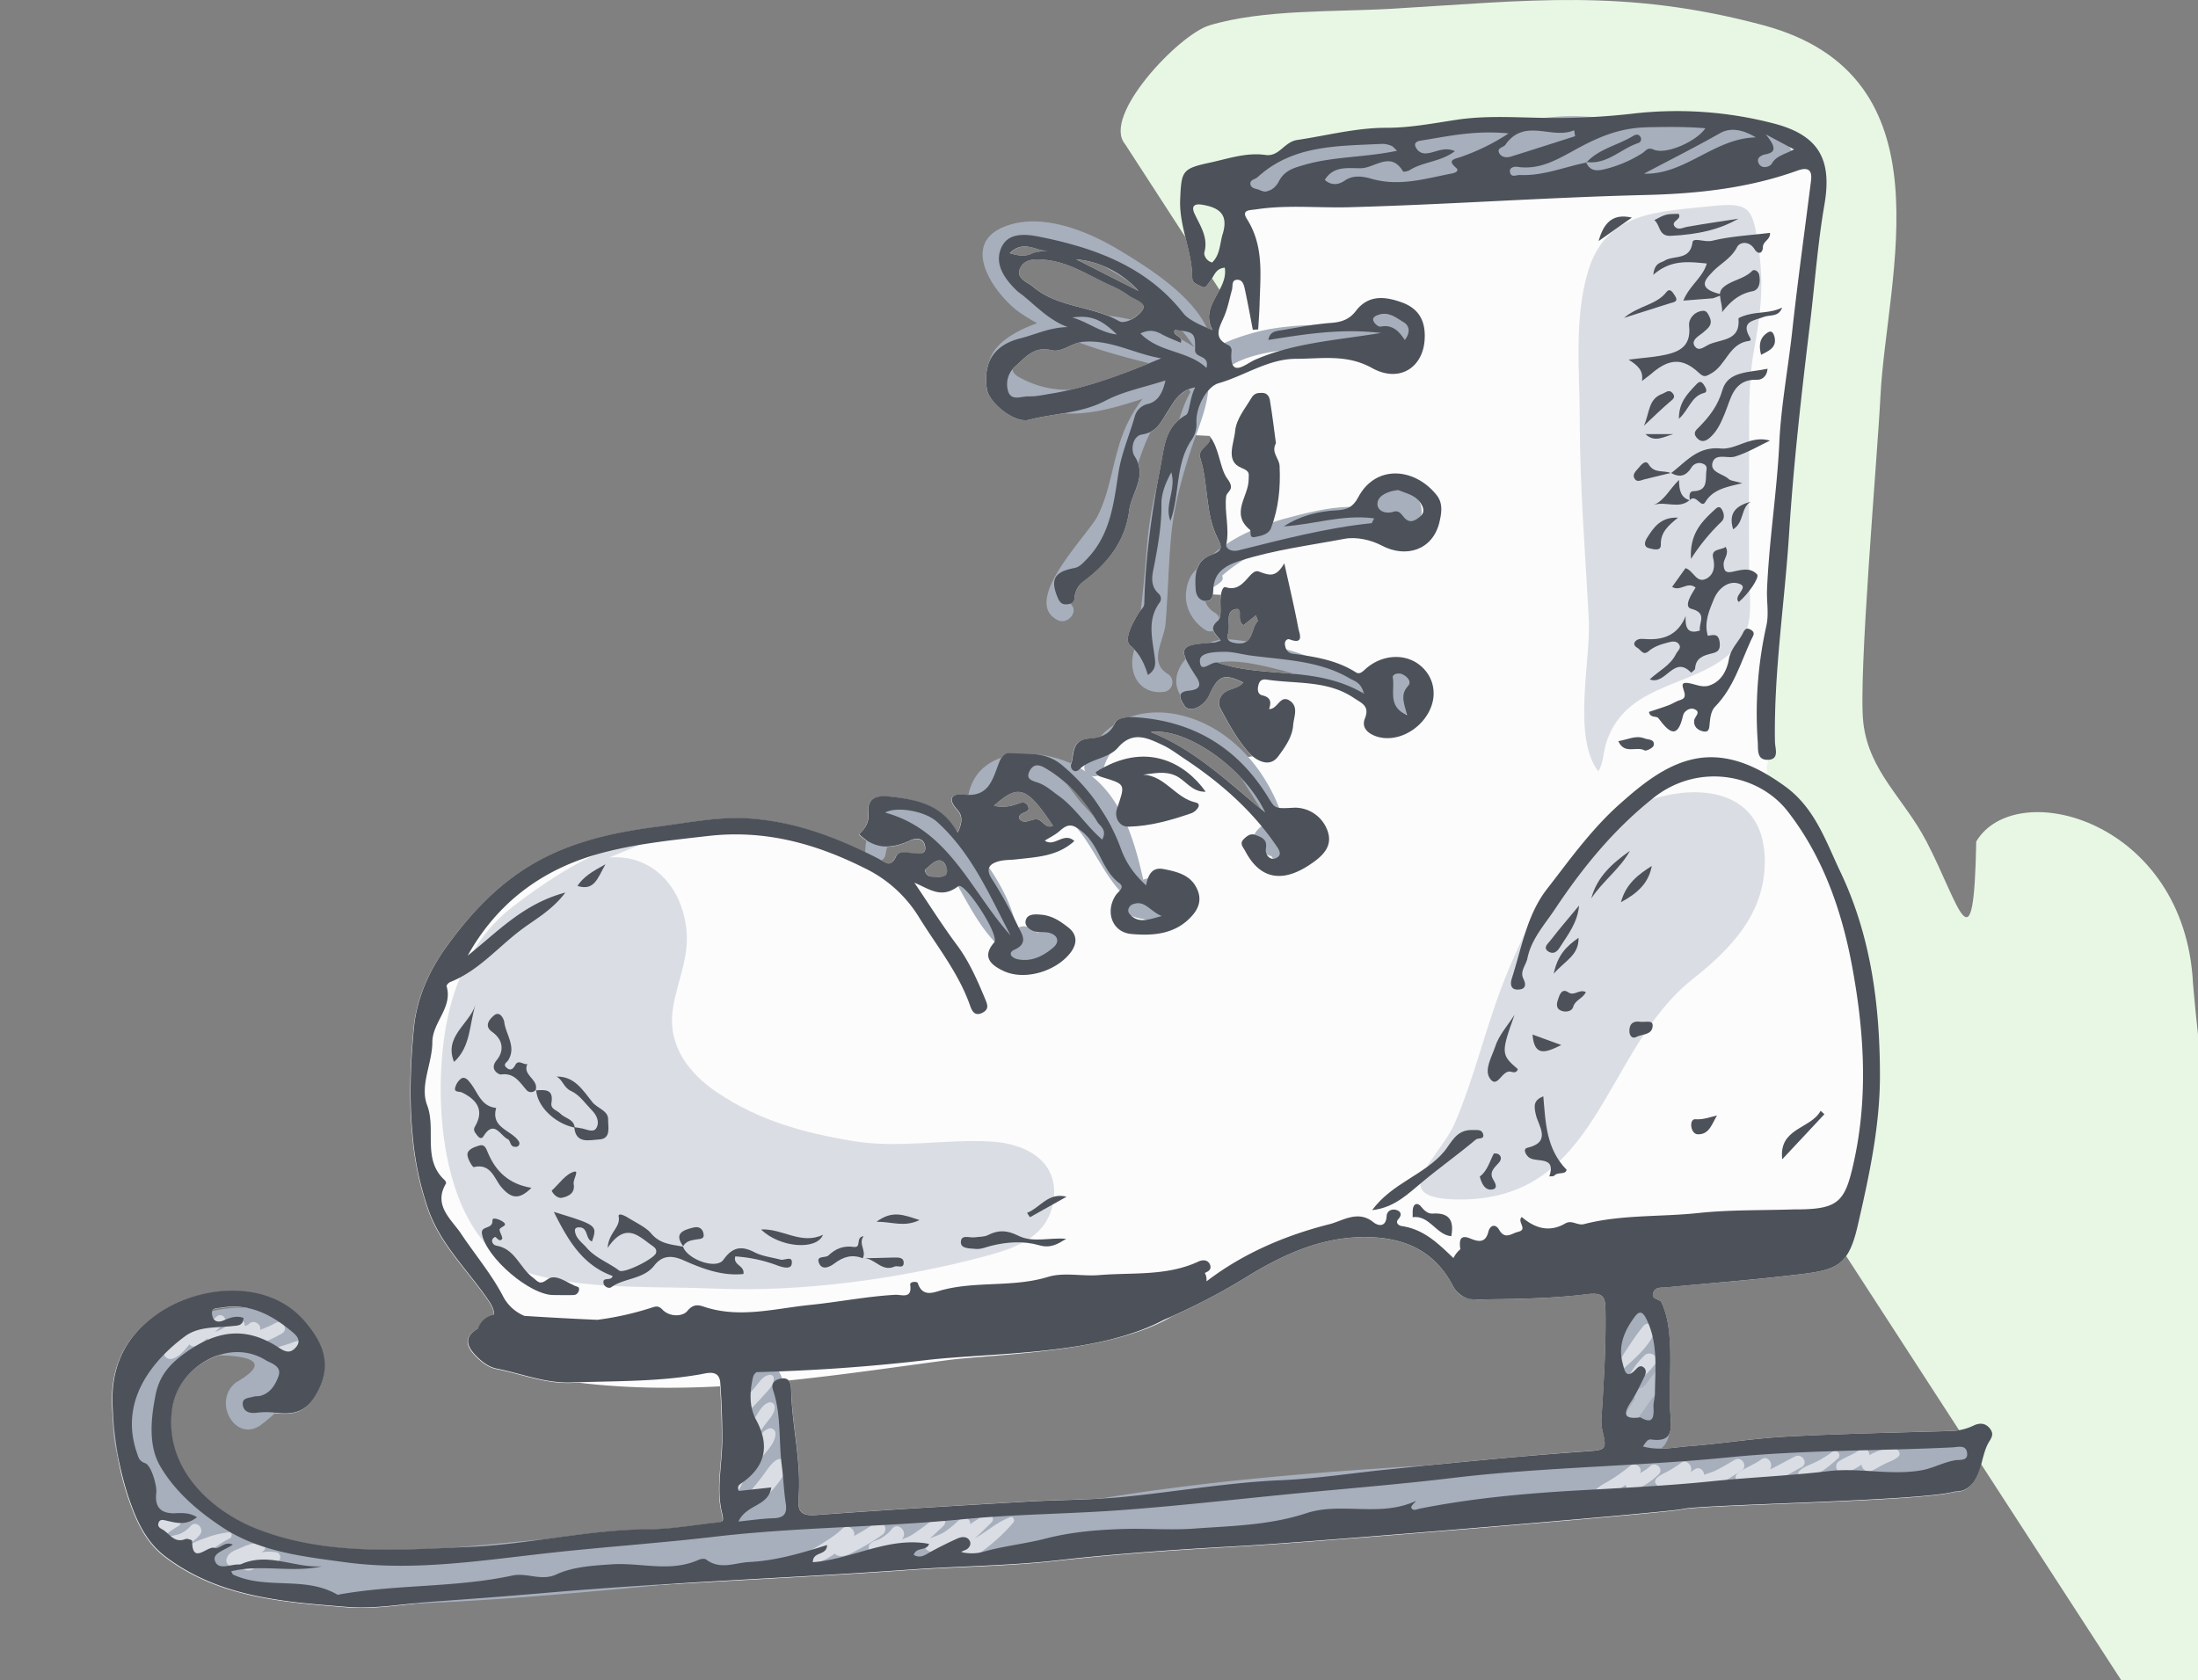 <svg xmlns="http://www.w3.org/2000/svg" width="1080" height="825.59" viewBox="0 0 1080 825.59"><rect x="0" y="0" width="1080" height="825.59" fill="#808080" stroke="none"/><g id="Слой_2" data-name="Слой 2"><g id="christmas04_129279206"><g id="christmas04_129279206-2" data-name="christmas04_129279206"><path d="M552.78 70.78C541.24 57 579.25 17 594.19 12.48c26.55-8 61.4-6.52 90-8.2C750.68.39 798.08-5.9 866.26 12.35 959.3 37.25 927 135.6 924 194.21c-1.58 31.42-11.12 139.32-8.41 161.3 2.93 23.77 19.91 36.82 31 58 16.3 31.24 23.21 65.14 24.45 1e2.7 19.45-32.53 102.63-10.4 106.51 69.89 12.23 140.76 32.6 113.31 116.58-13.8 42.17-66.26 31.41-106.5 37.66C884.79 787.11 149 828.41 96.88 825.44 50 822.77 40.4 797.53 19.46 754.5-1.24 712-10.16 675.69 16.81 633c14-22.24 87.54-66.85 112.55-38 23.36-29.43-20.18-133.18 100.2-209.1 35-22.06 59.32-27 99-38.27 30.94-8.81 96.55-6 121.17-28.31 19.83-18-4.92-50.45-20.45-67.59-8.78-9.67-21.22-8-22.8-24.58-1.35-14.16 12.52-29.48 20.84-39.86 9.38-11.69 15.83-7.31 14.6-23.19-.82-10.62-11.63-21.3-12.64-34.59-2.47-32.56 16.32-51.61 47.88-56.12 15.43-2.2 72.52 10.74 68 15.12z" fill="#e7f7e4"/><path d="M805.14 70.23a2 2 0 0 0 .72-3.16c-.79-1.31-2.3-.92-3.36-.26C795.09 71.34 786 73 779.72 79.62 789.83 80.94 796.53 73 805.14 70.23z" fill="#fcfcfc"/><path d="M779.19 79.69l.19.26c.13-.14.27-.19.34-.33C779.51 79.62 779.38 79.69 779.19 79.69z" fill="#fcfcfc"/><path d="M977.62 701.8c-2.43-2.9-5.46-2.43-7.88-1.31a25.22 25.22.0 0 1-11.12 2.68c-27 .8-54 1.39-81 2.77-16 .85-31.93 3.48-47.83 4.72-7.16.54-14.59 2.31-22.54.14a29.59 29.59.0 0 1 2-2.75 2.68 2.68.0 0 1 1.77-.73c10.05 1.52 10.44-3.75 9.79-11.76-.93-11.1.19-22.35-.21-33.51-.32-7.5-1-15.18-4.25-22.09-.87-1.77-5.53-1.24-3.88-5.12 1-2.49 3.88-2 6-2.24 19.79-1.89 39.69-3.34 59.4-5.64 23.72-2.76 30-3 35-25 5.58-24.25 10.84-48.63 10.84-73.26.0-34.31-4.34-68.47-19.33-100.08-7.16-15-12.47-31.34-27-42a105.61 105.61.0 0 0-8.92-5.89c-.12-1.32-.21-2.64-.35-4 .3-1.12.51-2.28.75-3.44 5.51-.31 3.26-5.69 3.26-8.74-.32-18.86 1.17-37.61 2.94-56.32.47-4.06.9-8.15 1.16-12.23 1.08-11.23 2.15-22.45 2.87-33.68 2.17-34.63 6.11-69.14 10.31-103.63 2.3-19.25 3.68-38.63 7-57.88 3.74-21.43-1.77-34.23-25-40.16A188.64 188.64.0 0 0 801.73 56a332.18 332.18.0 0 1-44.17 2c-14.12-.27-28.24-1.12-42.11 1-11.5 1.76-22.73 3.94-34.29 3.94-14.93-.07-29.25 3.81-43.83 6-6.44.91-8.68 8.34-15.52 7.36C612.29 74.82 603.28 78 594.29 80c-13.67 2.89-13.73 4.34-14.39 17.81s5.92 25.42 5.92 38.5c0 3.09 2.61 3.35 4.32 4.4 2.44 1.51 3.16-1 4.34-2.37 2.1-2.36 2.63-6.44 7.37-6.76 1.77 11.23-12.62 18.39-6.11 30.62-7-2.7-12.17-5.39-14.26-8.16-17.81-22.73-43-32-69.91-37.51-7-1.45-16.37-2.76-19.72 5.45-3.35 8 1.84 15.24 7.88 21 .74.66 1.51 1.19 2.31 1.78 7.1 5.65 13.27 12.55 22.6 16-8.67.06-15.84 3.61-23.45 5.52-12.75 3.22-18.27 11.89-16.3 24.84 1.05 6.84 13.72 17 20.62 15.18 12.62-3.29 25.83-3.09 37.79-9.46 8.74-4.54 18.79-6.44 29.38-9.92-1.46 6.56-4 10.45-8.55 11.56a8.67 8.67.0 0 0-6.57 6.31c-2.69 9.39-6.64 18.25-8.09 28.12-2.23 14.91-4.06 30.23-15.62 42-1.86 1.85-3.44 3.76-6 4.21-9.92 1.85-11.89 5.66-8 14.78.92 2.18 2 3.11 4.14 3s3.81-.59 4-3.09a11.18 11.18.0 0 1 4.4-8.21c11.9-8.8 20.58-19.84 22.47-34.89C556.05 242 564 234 557.43 224c-1.85-2.82-.93-9.79 3.75-10.44 7.48-1.19 9.39-6.58 12.74-11.5 3-4.6 5.39-10.32 13.33-11.7-2.69 5.25-2.69 12.55-4.4 13.53-10.25 5.65-10.64 15.18-12.48 24.46-4.26 22.46-7.55 45.13-8.07 68.06-.08 2.17-1.65 3-2.57 4.53-3.23 5-7.63 13.41-4.47 16.17 4.86 4.14 7 8.87 8.8 14.59 4.07-2.64 3.75-5.66 3.29-8.87-1.12-9.07-3.75-18.27 2.49-26.75a3.32 3.32.0 0 0-.52-4.33c-4.73-4.28-3-9.72-2.1-14.39 1.84-9.73 3.61-19.45 3.48-29.44-.07-5.32 1.9-10.44 4.79-15.78 2.56 8.36-3.42 16-.39 23.79 4.67-12.8 2.36-27.32 10-39.29a17.61 17.61.0 0 0 1.65-2.81l7.49.38c2 4.54-6.11 5.85-4.47 11 4.13 12.89 2.3 27.08 8.54 39.43 2.17 4.28 2.43 6.18-3 8.08-8.15 2.76-8.41 10.05-7.87 17.29.25 3 2 5.05 4.65 5.38s3.49-1.31 3.81-3.28l4 .19a24.71 24.71.0 0 0-.32 3.55c0 3.15.52 7.75-1.19 9.19-4.79 4-1.25 6.38 1.38 9.8a20.26 20.26.0 0 1-3.08 1c-17.62 1-18.34 2.3-8.88 16.89 2.9 4.34 1.19 6.24-3.67 6.71-6.57.59-4.09 4.52-2.17 7.35 2.42 3.75 9.46.66 12.15-5.19 4.4-9.66 7.36-10.78 16.69-6.17-1.9 2.42-4.93 2.82-7.49 4-3.87 1.7-5.45 5.57-3.74 8.73 4.27 7.89 8.61 15.9 14.66 22.41a6.66 6.66.0 0 0 1.23 1.11l-8 1c-13.14-11.95-29.36-18.73-48.94-20.1-3.88-.27-9.46-.13-10.78 2.75-2.7 6.31-7.82 7.24-13 7.69-8.48.79-7 7.75-8.54 12.55a2.84 2.84.0 0 0 .53 2.69l-1.12 1.25c-1.25-1.18-2.57-2.3-3.88-3.41-8.27-6.9-17.28-5.33-26.22-5.92-2.16-.12-3.68 2-4.8 4.87-3 7.49-4.72 16.89-16.82 15.5-6.17-.72-8.81 1.77-3.61 7.49 2.57 2.76 2.63 6 .13 11.24-.46-.86-1-1.72-1.45-2.5-7.61-11.62-19.19-13.79-31.21-15.18-6.64-.71-11.95-.12-11.16 8.49.39 4.26-1.77 7.15-4.53 10 8.15 8 16.48 7 25.16 3a4.49 4.49.0 0 1 .84-.34c3.56-1.25 6.06.13 6.45 3.62.39 3.95-3.09 3.23-5.45 3.09-3.22-.27-7.5-1.58-8.94 1.51-2.81 6.17-5.72 2.62-8.87 1.06-19.7-10.12-40.21-18.07-62.74-19.66-15.25-1.11-30.1 2-45 3.95-24 3.09-47.18 8.2-67.75 22.07-14.72 9.92-26.41 22.94-36.46 36.86-8.48 11.64-14.71 25.49-16.1 40.08-1.64 17.35-2.36 34.89-.66 52.37a150.55 150.55.0 0 0 7.5 36.08c6 17.74 19.71 30.48 29.89 45.4 3.19 4.74 3.39 7.45 1.41 9.63a11.92 11.92.0 0 0-1.81 1.5 30.14 30.14.0 0 1-3.42 2c-7.94 3.87-8.28 8.34-1.9 14.65 2.83 2.82 6.11 5.13 9.8 5.84 12.15 2.36 23.78 7.24 36.52 6.77 1.35.0 2.7-.07 4-.11 22.91 2.79 46.07 3 69.26 1.79.58 8.72.9 17.39.9 26.12.0 12.09-3 24.38-.13 36.06 1.06 4.54.53 4.61-2.76 4.94-11.18 1.18-22.27 3.21-33.44 3.28-29.71.13-58.63 7.49-88.19 8.67-35.09 1.52-70.24 4.27-103.81-8.74-21.68-8.33-46.19-29.1-42-59.19 3-20.77 27.79-35 45.8-23.91 2.76 1.69 8.28 2.82 6.45 8-1.46 4.07-3.82 8.07-8.62 9.53-1.18.39-2.57.19-3.81.52-2.17.65-5.52.52-5.11 3.94s3.21 4.27 6.5 4a41.43 41.43.0 0 1 8.54-.2c11.89 1.71 17.6-1.31 22.53-11.82 6.17-12.95 1.17-23.27-7.16-33-18.4-21.43-53.29-17.68-73.86-2.5-14.52 10.78-21.35 25-20.56 43.89.72 15.57 3 30.55 7.81 45 3.75 10.9 8.28 21.81 18.27 29.36 26.42 20 58 22.09 89 24.65 13.74 1.18 27.87-1.51 41.73-2.5 18.78-1.31 37.72-2.76 56.51-4.4 59.46-5.18 119.12-7.16 178.65-11.44 23.91-1.7 47.9-1.77 71.82-4.46 30.62-3.49 61.44-5.52 92.18-7.23 35.68-2 210-16.55 215.06-18 8.35-2.35 117.35-3.87 134.11-8.66 9.27.19 11.9-8.74 13.67-15.58a32 32 0 0 1 3.28-8.94C979 705.94 979.66 704.23 977.62 701.8zM600.79 115.1c-1.38 4.67-1.24 10.12-5.12 13.87-2.83-.73-4.21-3.55-3.81-5 2-7.35-2-12.88-4.8-18.92-1.64-3.42-.65-5.25 3.94-4.47C600.2 102.22 603.42 106.3 600.79 115.1zM559.39 143c-10.17-5.2-20.3-10.32-30.48-15.51C541 128.64 551.11 133.9 559.39 143zm-63.2-18.53c7-6.91 13.07-.93 18.91-1.19-2.61.26-5.37.2-7.74 1.25C503.94 126.08 501 125.87 496.19 124.44zM507.75 141c-2.83-2.37-8.74-4.14-6.51-9.2 2-4.4 7.17-4.8 11.9-4.14 12.49 1 22.53 8.22 33.51 12.94a48.61 48.61.0 0 1 8.27 4.8c2.7 1.84 8.55 3.29 6.64 6.58s-8.53 7.55-11.69 5.78C536.46 150.19 519.78 151.24 507.75 141zm41 23.33c-8.14-1-13.86-6-21.87-8.35C535.93 154.79 541 156.83 548.75 164.32zM515.9 193.56c-3.41.53-7 1.38-10.44 1.25s-8.62 2.49-10.13-2.56A11.75 11.75.0 0 1 498.88 180c5.12-4.47 9.13-10.11 18-7.88 4.92 1.18 9.71-3.68 15.5-4.21 13.6-1.11 25.16 6 38.24 8.15C552.69 183.57 534.89 190.54 515.9 193.56zm77-12.75c-9.35-8.8-23.08-7.3-32.47-16.95 4.21-2 7.16-1.38 10.31.32s6.32 2.83 9.53 4.28c1.19-3.75-4.26-3.09-3-6.24 9.53.78 10.19 1.31 10.05 9.72C587.25 176.28 594.56 174.11 592.92 180.81zm220.23 504c0 2.18-.78 4.41-.64 6.57.25 5.19-.34 8.74-6.51 5.06-8.22 1.19-8.49-1.71-4.61-7.62 2.63-3.88 4.54-8.21 6.71-12.48.65-1.38 1-3.22-.46-4.4s-2.63-.41-3.88 1c-4.86 5.19-5.51.32-6.38-2.95-2.49-8.74.93-16.24 5.92-23 2.49-3.41 4.2-1.89 5.92 1.65C814.8 660.27 813.28 672.55 813.15 684.78zM787.2 701.92c2.5 10.92 2.5 10.53-9.2 11.31-32.26 2.37-64.51 5.58-96.72 8.93-17.22 1.71-34.3 4.41-51.78 5.2-26.08 1-52.16 5.78-78.32 8.28-15.63 1.44-31.4 1.3-47.11 2.23-34.36 2-68.66 4-103 6.57-7.48.6-9.12-1.77-8.66-8.21 1.51-17.94-3.22-35.42-3.61-53.15-.07-1.89-.35-3.64-1.28-4.72 26.12-2.69 52.12-6.52 77.65-9.93 24.11-3.23 79.82-3.32 110.61-21.5a324.92 324.92.0 0 0 37.73-20c17.74-10.84 36.47-19.32 58.35-19 19 .33 33.32 7.23 42.18 24.18 3.88 7.49 11.44 6.45 17.74 6.38 16.11-.19 32.26-.52 48.16-2.57 8.67-1 8.8 2.3 8.93 8.68.28 16.95-.78 33.77-1.83 50.66A20.54 20.54.0 0 0 787.2 701.92zm-270.88-65.7a25.29 25.29.0 0 1 9.13-1.48C522.42 635.28 519.36 635.76 516.32 636.22zm303.6-31.73h1.77l-3.48.23A12.37 12.37.0 0 1 819.92 604.49zM738.37 620.1a20.16 20.16.0 0 0 0 4.11 19.75 19.75.0 0 1-4.19-1.58zM867.62 75.81c5.86-1.12 4.22-4.4.0-9.79 6 3.22 9.33 5 13.87 7.42-4.66 2.5-8.81 3.15-11 7.1-.8 1.38-4.87 2.89-6.38-.32C863 77.65 865.2 76.27 867.62 75.81zm-4.8-8.28c-20.42.33-34.69 18.4-55 17.8 12.49-6.63 25.11-12.93 37.38-19.9C851 62.14 857.38 64.32 862.82 67.53zm-53.41-5c9.52-.13 18.92-.33 28.58.52-4.33 6.44-19.32 13.15-25.36 10.51-3.16-1.38-3.88.6-5.51 1.65a61.82 61.82.0 0 1-19.33 8.14c-4.07.92-6.7.2-8.41-3.41-10.78 2.17-21.09 6.57-32.45 6.11-1.86-.06-4.15 1.25-4.87-1-.8-2.49 1.51-3.35 3.62-3 12.09 1.78 21.49-4.86 31.28-10C787.13 66.62 797.05 62.8 809.41 62.54zm-35.94 1.51c.2 1 .33 2 .46 2.89-10.51 3.42-21 6.77-31.47 10-2.23.72-4.86.33-5.85-1.9-1.12-2.43 2.11-2.49 3.09-3.81C749.1 57.61 762.62 68.78 773.47 64.05zm-84 20.23c.13.34 2.43-.12 3.35-.72 6.64-4.14 15.19-4 22.14-9.26-5.46-2.37-9.52.66-13.79 1a5.18 5.18.0 0 1-5.46-2.95c-1.18-2.24.8-3 2.23-3.23 13.41-2.16 26.81-5.25 43.36-3.61a104.37 104.37.0 0 1-23.9 11.76c-2.83.92-6.38 1.32-1.91 5.19 1.26 1 .79 2.17-1.91 2.76C700.59 87.7 688 91.71 674.44 88c-3.93-1.12-9.12-2.43-13.73.78-2.76 1.91-6.42 2.63-9.71-.39 4.34-7.23 11.82-5.65 17.86-5.71C675.63 82.51 683.39 74.1 689.43 84.28zM618.06 87c17.56-16 39.57-15.11 61.12-16.29a11.56 11.56.0 0 1 4.59 1c.8.27 1.39 1.18 2.78 2.36-16 3.42-31.49 2.7-46.14 7.1-4.93 1.45-9.33 2.7-12 8-1.25 2.57-4.66 6.24-9.25 4.27-1.73-.72-4.28-.59-4.68-2.82S616.76 88.23 618.06 87zM603.42 311.37c1.31-4.07-1.57-10.65 3.36-11.95s.25 5.32 4.13 7.88c2-1.64 3.87-3.09 6.18-4.93.46 1.51 1.12 2.7.79 3-3.36 3.61-1.9 12-10.46 10.71C604.27 315.64 602.37 314.72 603.42 311.37zm-4.93 14.32c-3.28-1.18-8.8 5.92-8.94-1.05-.06-4.2 7.62-4.27 12.09-4.33 4.15-.07 8.29 1.18 12.36 1.77 7 .92 14 1.52 20.89 2.49 9.79 1.39 19.4 3.55 28.26 8.74 2.3 1.39 5.52 1.85 7 7.56A64.3 64.3.0 0 0 656 334.7C636.87 329 616.83 331.87 598.49 325.69zm23.26 73.66c-18.91-15.63-34.89-31.07-56.31-39.55C582.26 357.23 611.3 377 621.75 399.35zm-115.7-20.64c1.77-3.34 4.46-3.07 7.29-1.43 11.17 6.44 19.45 15.9 25.95 26.67 1.19 2 4.86 3.68 2.37 8.67-8.09-7-13.27-15.77-21.55-21.61-3.28-2.37-6.32-5.19-10.32-6.51C507 383.65 503.81 382.79 506.05 378.71zm11.36 27.14c-3.87 1.72-5.06-3.35-8.27-3.27-2.9.05-6.06 2.82-8.42-.34-.2-3.81 6.51-2.43 4.27-6.37-1.58-2.89-4.67-.78-7-.19-3.16.78-6.36 1.24-9.58.19C500.19 385.61 504.21 385.69 517.41 405.85zM435 399.29c5.32-3.09 19.37-.92 25.42 4.47 2 1.84 4 3.81 5.85 5.77 13.41 14.66 21.23 32.73 30.37 50.14a183.77 183.77.0 0 1-13.42-17.28C470.56 424.45 458.73 405.79 435 399.29zm25.75 23.65c3-.86 4.53 2.57 4.68 4.67.26 3.54-3 3.35-5.52 3.21-2.11-.06-4.61.33-5.39-3.34C456.37 426 458.34 423.6 460.7 422.94zM380.46 679.07a3.87 3.87.0 0 0-.51 4.07c4 12 2.77 24.57 4.21 36.86.86 6.23 1 12.62 2 18.85.72 5-1 7-6 7.17-5.32.13-10.72.92-17.21 1.57 3.8-8.47 14.78-7.36 16.1-16.75-5.47.65-10.85 1.19-16 1.78-.81-2-.07-2.83 1.11-3.69 11.82-7.95 14.39-18.4 7.42-31.21-3.08-5.68-3.12-12-2.2-17.66C373.06 679.76 376.76 679.42 380.46 679.07zm579.88 38.56c-5.66 1-10.58 3.88-16.43 4.87-15.24 2.55-30.48-1.38-45.34.39-18.86 2.23-37.77 3-56.64 4.86-22.27 2.36-44.74 3.36-67.14 4.67-26 1.45-51.72 3.81-77.21 8.93-1.45.26-3.42 1.39-4.08-.59-.26-.72 1.51-2.17 2.37-3.35-17.54 8.35-36.74.46-53.88 6.11-18.2 6-37 6.24-55.45 7.63-10.85.79-22.16-.13-33.19.13-13.27.32-26.6 1.44-39.28 4.66-10.32 2.7-21 3.68-31.15 6.64a20.56 20.56.0 0 1-8.42.46c-3.75-.39-2-.59-.13-1.38 2-.85 3.16-2.89 2-4.73-1.39-2.24-4.08-1.85-6.11-.92-4.33 2-8.6 4.13-12.82 6.36-2.69 1.52-5.06 3.69-8.53 1.65 1.37-4.07 6.49-1.77 7.54-5.38-19.9-3.75-37.69 7.55-57.09 9 0-5.57 6.84-3 7-8.47-12.62 4-25 7.69-38.25 8.34-7.15.4-14.25 4.08-21.16-1.17-.78-.6-2.69-.34-3.73.13-14.06 6.3-28.72 1.17-43 2.23-9.33.65-18.66 1.11-27.08 5-7.36 3.41-14.18-1.06-21.55.52-28.18 6.11-57.36 4.2-85.74 9.46-15.92-9.46-35.09-2.3-51.38-9.93-.21-.13-.34-.52-.93-1.64 14.92-3.68 30 .93 44.69-2.43-13.08 1-25.57-6.7-38.77-1.51-.59.2-1.25.67-1.84.6-4.21-.27-10.18 3.09-12-1.58-1.57-4.07 4.86-5.45 8.74-8.15-4.14-2-6.37 2.37-9 1.57-3.68-1.11-11 8.68-11.05-3.48.0-.32-2.35-1.24-3.21-.85-5.71 2.3-7.88-2.95-11.63-4.87-1.31-.64-2.1-1.57-1.64-2.95.59-2.17 2.36-1.57 3.87-1.25 4.87 1.12 9.73 2.56 15-1.64-4.66-2.89-8.8-1.85-12.74-2-6.57-.4-7.82-4.85-7.23-10 .46-3.36-2.43-13.48-5.46-14.52s-3.34-2.9-4.2-5.6c-8.47-25.35 8-45.07 23.79-56.76 6.7-4.93 15.31-4.14 23.25-5 2.57-.34 5.26.0 5.52-3.95-3.6-1.37-6.64-.12-9.92 1.25-2.76 1.11-5.12.4-5.58-3s2.3-2.89 4.47-3.22c14.06-2.44 25 3.48 35.21 12.09 2.44 2 4.08 4.33 1.58 7.29s-4.78 2.63-8.22.33c-16.36-10.77-30.87-8.93-47.43 3.35-7.16 5.33-11.56 11.05-13.34 19.65-2.37 11.82-3.48 24.9 2 34.7 7 12.28 18.26 22.2 30.68 30.35 18.26 12.16 39.3 14.39 60.19 17.28 33.84 4.6 67.35-.92 100.79-4.6 27.15-3 54.41-4.8 81.48-7.95 40.27-4.73 80.75-4.6 121-8.54 26.75-2.56 53.62-2.56 80.37-4.67 27.59-2.1 55-5.19 82.45-7.88 25.89-2.5 51.91-4.61 77.73-7.69 45.34-5.46 91.07-5.71 136.4-10.18 36.53-3.69 73.14-3.16 109.68-4.93 2.75-.13 6.63-1.38 7.22 2.49C967.24 718.22 962.89 717.17 960.34 717.63z" fill="#fcfcfc"/><path d="M968.35 713.22c-19.82-15.1-54-3.26-77.58-1.88-26.42 1.53-52.88 2.29-79.33 3.22 5.09-1.68 9.16-6 8.89-13-.38-10.33-1.53-20.53-2.51-30.8-.92-9.57-.12-21.65-5.51-30-3.18-4.91-9.26-5.38-13.53-1.64-14.86 13-7.12 45.77-6.46 63a13.06 13.06.0 0 0 10.37 12.74c-11.13.42-22.25.87-33.39 1.48-80.2 4.35-163.9 8.08-243 22.59a11.22 11.22.0 0 0-4.86 2c-9.7 1.25-19.51 3.69-29.43 3.63-18.55-.1-36.94-2.34-55.52-1.47-17.49.81-35 2.06-52.46 3.46.06-.46.18-.88.21-1.35 4.53-2.65 7.61-7.9 6.39-15.35-1.3-7.92-2.81-15.81-4.28-23.7.76-13.46.95-39.32-12-35.49a12.26 12.26.0 0 0-2.83 1.24c-3.33-.33-6.79 1.56-8.88 4.41-5.43 7.41-4.14 18.59-3.32 27.31.32 3.52.77 7 1.17 10.56-.06.89-.13 1.71-.23 2.49-1 8.83-4.18 22.29-.93 31.91-28.34 2.47-56.69 5.16-85 7.3-46.1 3.48-97.09 12-142.51.61A75.51 75.51.0 0 1 87.19 726c-7.28-10.62-7.67-24.69-5.76-36.86q6-18.15 24.52-23.18 32.37.47 10.09 13.31c-12.15 9.38-.17 30.22 12.33 20.81 11-8.28 36.27-32.26 18.89-47.11-18.52-15.83-44.25-11.45-64.14-.44-52 28.78-21.57 98.8 17.65 121.17 27.14 15.49 59.29 15.45 89.46 14.7 48.87-1.2 97.84-6.05 146.48-10.64 43.11-4.07 86.44-11.15 129.8-10.91 13.9.08 41.18 1.61 58.72-5.88a12.29 12.29.0 0 0 7.64 1c77.14-14 158.76-17.32 237-22.28 36.61-2.31 73.28-3.33 109.89-5.34 27.71-1.53 63.5-.1 87.92-15.11C969.51 718 970.35 714.75 968.35 713.22z" fill="#a7afbc"/><path d="M813.93 673.42c-1.84 2.34-3.74 4.76-5.62 7.26a6.5 6.5.0 0 1-3.62 1.84 2.26 2.26.0 0 0-2.15 2.23 4 4 0 0 0 .94 2.63A73.62 73.62.0 0 0 794.62 704c-.65 1.84 2.06 3.23 3.29 1.83 5.17-5.85 9.45-12.54 14-19 2.68-2.47 4.67-6.27 6.62-8.82C821 674.68 816.49 670.15 813.93 673.42z" fill="#dadee4" opacity=".4"/><path d="M808.1 666a41.6 41.6.0 0 0-11.32 19.2 1.42 1.42.0 0 0 2.61 1c3.63-6.31 9.9-10.41 14.08-16.21C815.79 666.8 810.75 663.5 808.1 666z" fill="#dadee4"/><path d="M807.52 651.56a115.66 115.66.0 0 0-7.11 9.85c-2.09 3.05-4.27 6.24-5.39 9.79-.5 1.56 1.55 2.39 2.6 1.44 5.29-4.72 12.18-10.63 15-17.26C814 652.28 810 648.59 807.52 651.56z" fill="#dadee4"/><path d="M386.1 719.09c-3.28-5.8-8.19 1.77-10.12 4.48-3.94 5.53-8.52 10.5-12.54 15.94-1.45 1.94 1.3 3.64 3 2.9 8-3.53 15.33-11.91 19.73-19.32A4 4 0 0 0 386.1 719.09z" fill="#dadee4"/><path d="M377.16 702.23c-4.3 2.08-7.45 8.91-10 12.82-3.22 4.85-5.64 9.52-6.63 15.28-.3 1.67 2.14 2.86 2.94 1.14 2.34-5.13 6.15-9.74 9.69-14.07 2.9-3.55 7.94-8.21 7.88-13A2.57 2.57.0 0 0 377.16 702.23z" fill="#dadee4"/><path d="M377.86 689.18c-3.25.93-4.8 4.47-6.66 7.09l-7.71 10.78c-2.26 3.18 3.06 6.08 5.29 3l6.94-9.71c1.91-2.69 5.1-5.59 4.92-9.06A2.2 2.2.0 0 0 377.86 689.18z" fill="#dadee4"/><path d="M378 675.66c-3 .46-4.74 3.22-6.56 5.45-2.31 2.84-4.7 5.6-7.22 8.26s1.37 6.25 3.89 3.82 5.1-5.22 7.55-8c2.07-2.29 4.66-4.66 4.54-8A1.75 1.75.0 0 0 378 675.66z" fill="#dadee4"/><path d="M135.91 762.85a19.76 19.76.0 0 0-7.47.0c.39-.3.82-.56 1.2-.88 1.57-1.38.24-4.14-1.74-4a26.47 26.47.0 0 0-9.05 2.41c-3 1.36-6.78 2.26-7.56 5.87a2.8 2.8.0 0 0 1.35 3.08c2.54 1.15 4.58.33 6.72-.83a4.65 4.65.0 0 0-.27.92 2.31 2.31.0 0 0 1.75 2.16c2.48.66 3.77-.79 5.8-2a15.66 15.66.0 0 1 8.75-1.93C138.15 767.75 138.57 763.41 135.91 762.85z" fill="#dadee4"/><path d="M112.32 753a45.17 45.17.0 0 0-10.27 2.38c-3.56 1.31-8 2.71-10.81 5.23-2.1 1.85-.3 5.35 2.29 5.27 7.08-.18 13-7.15 19.25-9.8C114.26 755.4 114.23 752.69 112.32 753z" fill="#dadee4"/><path d="M93.68 749.86a14 14 0 0 1-5.46 3.93c-2.22.87-4.55.82-6.73 1.85-1.9.92-1.5 3.62.07 4.57 5.39 3.32 13.18-1.81 16.6-6C100.69 751.16 96.39 746.81 93.68 749.86z" fill="#dadee4"/><path d="M83.36 743.94a28.59 28.59.0 0 0-5.73 4c-3 2.76 1.2 8.26 4.48 5.71a34.66 34.66.0 0 1 5-3.37C91.35 748.06 87.55 741.71 83.36 743.94z" fill="#dadee4"/><path d="M496.29 745.6c-4.44 1.6-8.31 4.44-12.16 7.11-1.71 1.19-3.51 2.28-5.31 3.35 2.9-2.51 5.63-5.28 8.32-7.89 2.14-2.07-.82-6-3.27-4.16s-4.76 3.42-7.18 5a3 3 0 0 0-5.11-2.41 56.28 56.28.0 0 1-7.29 6.07c-2.3 1.52-4.9 2.23-7.4 3.31 2.26-2 4.43-4.06 6.57-6.07 2.76-2.57-1.31-6.32-4.1-4a128.83 128.83.0 0 1-11.29 8.34 25.9 25.9.0 0 1-5 2.2 3.92 3.92.0 0 0 .28-.31c2.88-3.47-2.08-8.4-5-4.92a20.19 20.19.0 0 1-5.59 4.77c-1.77 1-3.7 1.07-5.19 2.6a2.58 2.58.0 0 0 0 3.57c2.23 2.34 5.22 1.88 8.08.4a2.44 2.44.0 0 0 .88 1.18c4 3 10-.71 13.67-2.83a40.15 40.15.0 0 0 4.15-2.85 3.66 3.66.0 0 0 3.25 4.5 13.13 13.13.0 0 0 7.49-2.06 3.72 3.72.0 0 0 5 1.5 28.64 28.64.0 0 0 3.41-2 5.22 5.22.0 0 0-.49 1.34A2.45 2.45.0 0 0 474.2 764c4 2.43 8.85-2 11.92-4.42a88.4 88.4.0 0 0 11.75-11.38C498.83 747.12 497.9 745 496.29 745.6z" fill="#dadee4"/><path d="M430.15 748.36A107 107 0 0 1 420 754.57c-.13.06-.27.11-.4.18 1-3-3-6.13-5.79-3.47-5.1 4.88-11.12 7.73-16.93 11.6a3.16 3.16.0 0 0 2.47 5.73 31.08 31.08.0 0 0 10.88-5.21 2.78 2.78.0 0 0 1.35 1c3.59 1.07 7.6-1.68 10.7-3.28a94.5 94.5.0 0 0 11.31-7C437 751.62 433.69 745.9 430.15 748.36z" fill="#dadee4"/><path d="M931.73 712.17c-4-1.45-9.22.68-13.17 2.87-.08-2.27-2.25-4.38-4.58-2.7-3.27 2.34-7 3.56-10.29 5.66a3 3 0 0 0 1.61 5.58c3.32-.08 6.53-1.89 9.37-3.86a3.68 3.68.0 0 0 5.4 2.87c2.07-1.08 4.06-2.29 6.16-3.32 2.27-1.13 4.61-1.75 6.52-3.48C934.1 714.58 933.13 712.69 931.73 712.17z" fill="#dadee4"/><path d="M900.57 713.26a54.07 54.07.0 0 1-8.64 5.32c-2.67 1.3-5.83 2.16-7.91 4.38a1.69 1.69.0 0 0 .81 2.79c6.46 1.52 13.9-5.24 18.34-9.16C905 715 902.49 711.81 900.57 713.26z" fill="#dadee4"/><path d="M882 715.71c-3.8 1.9-7.48 4-11.3 5.9-.3.15-.67.24-1 .37 1.85-2.75-1.17-7.08-4.26-4.83-3.54 2.56-7.65 4-11.24 6.42a3.08 3.08.0 0 0 2.42 5.58 23 23 0 0 0 5.21-2 2.08 2.08.0 0 0 .56 1.7c.16.17.32.35.49.52a3.23 3.23.0 0 0 3.15.79c6.88-1.84 12.85-5.89 19.12-9.15C888.73 719.2 885.53 713.93 882 715.71z" fill="#dadee4"/><path d="M852.42 717.35c-3.11 1.79-6.17 3.66-9.39 5.25-1.68.84-3.8 1.33-5.66 2.17-.17-2.29-2.44-4.37-4.76-2.67-.66.49-1.38.87-2.07 1.3 1.79-2.47-1.78-6.67-4.48-4.57a58.24 58.24.0 0 1-9.11 5.48c-1.38.71-4.6 2.55-3.5 4.59s3.83 1.94 5.92 1.37a2.68 2.68.0 0 0 .5 1.82 3 3 0 0 0 2.64 1.47A27 27 0 0 0 834.13 729s0 .11.07.15c5 5.44 16.89-3.84 21.4-6.48C859.07 720.66 855.89 715.36 852.42 717.35z" fill="#dadee4"/><path d="M810.87 720.45a23.49 23.49.0 0 1-5.14 3.5c1.72-2.52-2.08-5.8-4.79-3.57a90.8 90.8.0 0 1-10.27 7.28c-2.88 1.76-6.34 3.17-7.93 6.34a1.68 1.68.0 0 0 1.07 2.43c3.73.62 6.94-1.52 10-3.42 1.73-1.07 3.38-2.23 5-3.44a2.73 2.73.0 0 0 3.39 2.55c4.69-.94 9.37-4.33 12.76-7.6C817.72 721.9 813.59 717.92 810.87 720.45z" fill="#dadee4"/><path d="M149.89 659.26c-2.49-1.13-5.26.1-7.7 1-2.92 1-6 1.74-8.79 3-3.89 1.7-1.46 7.18 2.07 7.29 2.9.07 5.77-1.52 8.33-2.66 2.35-1 5.91-2.12 7.27-4.46A3 3 0 0 0 149.89 659.26z" fill="#dadee4"/><path d="M135.46 650.08a61.85 61.85.0 0 1-7.68 3.43c.75-2.56-2.82-5.3-5.36-3a5.5 5.5.0 0 1-2.18 1.13c.31-2.19-2.37-4.75-4.48-3.12a55 55 0 0 1-7.22 4.78 25.58 25.58.0 0 1-2.93 1.26c1.52-1.38 3-2.8 4.35-4.26 2.15-2.29-1.14-5.42-3.44-3.37a55.16 55.16.0 0 1-6.35 4.71c.19-.23.36-.47.56-.71a2.13 2.13.0 0 0-3-3c-2.7 2.41-5.16 5.05-7.75 7.56s-6.15 4.16-8.64 6.81a3.28 3.28.0 0 0 3.22 5.41c3.7-1 6.23-4.35 8.59-7.19a1.69 1.69.0 0 0 .17.29h-.15a2.93 2.93.0 0 0 .36.28h.06a2.22 2.22.0 0 0 .64.35 2.53 2.53.0 0 0 .68.19h0a2.85 2.85.0 0 0 1-.06 3.2 3.2.0 0 0 .94-.35 47.31 47.31.0 0 0 5.39-3.79 2.24 2.24.0 0 0 .86 2.94c2.62 1.54 5.17-.2 7.62-1.4a33.25 33.25.0 0 0 3.73-2.21c.08.11.1.23.2.36 1.7 2.07 4.47 1.87 7.08.9.14 1.85 1.87 3.74 4 3a65.48 65.48.0 0 0 12.86-5.79C141.87 653.26 138.83 648.2 135.46 650.08z" fill="#dadee4"/><path d="M642.1 71.81c12.79-4.15 27.07-6 40.25-8.05 15.61-2.36 31.54-1.91 47.45-2.63s30.86-4.75 47.18-3.94c18.37.9 36.9 1.66 55.49 1.66 8.66.0 12.94 1.77 20.71 4.12 6.11 1.84 14.11-.45 19.77 2.45 4.47 2.28 9.83 10.93 8.13 14.8-2.82 6.47-14.64 7.56-20.27 8.82A256.73 256.73.0 0 1 804.09 95c-38.21.1-76.88.0-115.15.0-16.25.0-32.36-.19-48.48-.82-10.37-.39-22.61.9-32.25-3.45C611.11 79.53 632.4 75 642.1 71.81z" fill="#a7afbc"/><path d="M780.61 411.18c-18.07 19.6-31.39 45.2-41.32 70.08-9.24 23.15-14.75 48.22-24.6 70.93-7.36 16.95-34.74 36.78 1.57 37.25 69.77.86 70.94-73 115.55-108.39 18.53-14.7 35.14-31.72 35.34-57.29C867.52 373.81 803.88 386 780.61 411.18z" fill="#dadee4"/><path d="M314.12 415.31c-17.7-2.54-49.35 20.29-62.42 30.41C234.3 459.21 224.49 479 220 499.85c-8.28 38.53-4.49 113.7 42.64 126.57 27.55 7.51 60.07 5.57 89 6.81 42.59 1.83 90.35-4.83 131.25-15.6 14.35-3.78 30.27-8.78 34.14-24.67 5.12-21-11.51-30.91-29.83-32-22.6-1.36-45.27 3.51-67.95-.24-24.47-4.06-46.15-10-66.78-23.83-14.07-9.45-24.34-23-21.92-40.59 1.86-13.55 8.51-25.94 6.64-40.47-4.1-31.95-33.95-45-60.28-25.2z" fill="#dadee4"/><path d="M841.08 101.26c19.13-2 20.15 1.07 23 20.58 2.7 18.13 1.08 32.46-2.21 50.09-3.22 17.36-2.24 37.37-2.44 55-.18 18.16.0 36.34.0 54.49.0 11.48 2.71 24.7-4.32 34.23-17 23-55.28 17.18-65.75 49-1.62 4.93-1.45 10.71-4.09 14.36-12.83-16.94-3.58-54.46-4.62-74.57-1.7-32.85-4.43-65.06-4.43-98.12.0-24.18-2.95-49.52 4.1-73.07C789.11 104.06 814 104.11 841.08 101.26z" fill="#dadee4"/><path d="M692.25 155.09c-3.27-2.82-7.84-3.17-12-2.4a5.75 5.75.0 0 0-3.42.25.09.09.0 0 1 0 0 11 11 0 0 0-6.66 3.19 10.23 10.23.0 0 0-2.68 6c-13.07-4.31-34.52-1.92-42.28-.65-6.27 1-19.41 4.29-29.28 9.91-2-21.51-29.9-38.83-46.23-48.63-16-9.6-39.26-19-57.37-10.87-21.08 9.47-2.19 34.23 9 41.88 2.7 1.86 5.49 3.48 8.28 5.08-11.67 4.06-24.19 11.46-23.95 22.54.34 14.2 19.84 19.13 30.66 21 15.7 2.76 30.39-1.66 45.09-6.39a67.59 67.59.0 0 0-8.09 13.47c-6.45 14.09-7.08 30.55-14.09 44.26-4.73 9.24-37.88 41.75-19.53 51 4.94 2.49 10.84-4.45 6.1-8.15-2.6-2 24.4-37.73 26.07-43.17 7.35-24 10.39-48.63 32.36-62.37.07.23.07.45.16.69a4.22 4.22.0 0 0 .57.93c-3.83 6.37-6.4 16.69-8 20.5a180.19 180.19.0 0 0-13.14 52.54c-1.73 19-2.79 37-7 55.58-2.32 10.39 3.61 19.89 14.69 18.75a4.78 4.78.0 0 0 2.21-8.89c-9.64-6-1.72-16.07-1-24.86 1.1-13.59 1.42-27.23 2.54-40.82 1.26-15.51 5.21-30.22 10.07-44.91 3.23-9.75 7.79-19.73 8.46-30.06h0c3.13-3.29 5.58-7.29 9.63-10 8.8-5.88 20.54-7.71 30.82-8.76a125.73 125.73.0 0 1 26.8.49c2.81.31 5.7 1.17 8.57 1.51.25.63.5 1.25.76 1.84.71 1.6 2.55 2.11 4.09 2.27A21.33 21.33.0 0 0 688 174.74a6.59 6.59.0 0 0 4.21-2.77 4.9 4.9.0 0 0 .84-2.14 15.16 15.16.0 0 0 2.13-4.54A10.22 10.22.0 0 0 692.25 155.09zM500.87 185.41c-8.61-4.8 1.64-10.06 6.09-12.55A54 54 0 0 1 526 166.69c15 6.05 30.88 9.91 46.8 13.83C548.79 187.22 525 198.84 500.87 185.41zm25.21-30.24a134.06 134.06.0 0 1-16.42-8.79c-8-5-26.9-24.15-5.89-26.84 14.89-1.9 31.88 7.23 44.22 14.6a123.05 123.05.0 0 1 38.82 36.41C568.59 158.93 547.77 152.77 526.08 155.17z" fill="#a7afbc"/><path d="M694.21 242.77a8 8 0 0 0-2.76-1.06c-.42-1.06-.83-2.05-1.18-2.78a4.27 4.27.0 0 0-3.91-2.16c-5.25.72-10.26 3-12.35 8.25a13.78 13.78.0 0 0-.88 5.16c-12.42-3.23-30 1.58-40.1 4.22-15.4 4-32.47 11.51-43.1 24-5 2.67-7.08 8.66-7.23 14.22-.21 6.83 3.93 13.35 9.52 16.91 5.25 3.33 10.08-5.27 4.7-8.46-4.65-2.76-5.63-6.9-4.83-11.08a4.29 4.29.0 0 0 .5-.07 17.64 17.64.0 0 0 7.26-4 2.26 2.26.0 0 0 .64-3c10.09-9 22.13-14.44 35.44-18.45a125.8 125.8.0 0 1 27.63-4.7c4.26-.3 8.64.14 12.85-.35 2.82 3.51 7 6.19 11.63 5.06a6.59 6.59.0 0 0 3.65-2.54c3.26-1.17 5.5-4.37 6.43-7.66C699.31 250.16 697.93 245.18 694.21 242.77z" fill="#a7afbc"/><path d="M682.46 325.41c.3-.12.32-.19.0.0z" fill="#a7afbc"/><path d="M697.51 336.67a9.4 9.4.0 0 0-2.88-3.23 13.6 13.6.0 0 0-.54-1.38s0-.09.0-.13-.12-.22-.16-.35a.25.25.0 0 0 0-.07 4.07 4.07.0 0 0-1.09-1.61c-.06-.39-.09-.75-.17-1.13-.44-2.4-3-3.18-5.09-2.85h-.1a4 4 0 0 0-1.89-.74h-.13a5.8 5.8.0 0 0-3.45.73.57.57.0 0 0 0-.18c.25-.17.42-.27.54-.34a2.88 2.88.0 0 1-.41.13l-1.57.31a8.2 8.2.0 0 0-3.17 1 5.63 5.63.0 0 0-2.19 4.34l-.06-.08a1.21 1.21.0 0 1 0 .19 5 5 0 0 0-.9 4.39.71.71.0 0 0 0 .14c-9.17-6.27-21.06-9.21-31.36-13.17-12-4.59-25.49-7.13-38.17-8.42-14.5-1.48-35.26 15.41-23.07 29.72 1.52 1.77 4 1.53 5.89.7l1.64-.72a2.31 2.31.0 0 0 1-2.62c-8.3-36.48 65.37.0 83.76-.88.0.4-.07.8.0 1.21.0.06.0.11.0.17a11.56 11.56.0 0 0 1.67 8.62c4 5.43 10.51 4 15.32.59C695.35 347.82 700.49 342.59 697.51 336.67z" fill="#a7afbc"/><path d="M638 400.63c-3.45-2.3-6-1.6-8 .46-7.91-23.59-26.11-44.44-50.8-49.85-20.49-4.5-39.92 4.28-46.21 24.63a4 4 0 0 0 .3 3.2 49 49 0 0 0-10.06-5.14c-19-7.19-45.36-4.48-47.83 19.59-.69 6.67 9.72 6.37 10.42-.23a16.45 16.45.0 0 1 1.94-6.3c16.21-4.85 33.18 9.34 42.86 21.72 7.46 9.53 13.29 23.71 22.71 32.21a20.6 20.6.0 0 0-1.31 1.65 4.75 4.75.0 0 0 1.85 6.46 21.91 21.91.0 0 0 8 2.57 10.3 10.3.0 0 0 9.29-.58c.06.0.11-.09.18-.13 5.11-1.73 8.67-6.81 5.85-12.2a19.81 19.81.0 0 0 .11-2.67c-.16-2-1.47-4.2-3.61-4.5-4-.53-8.19-.71-11.94.78-4.36-19.58-10.37-39.07-25.41-51a4.6 4.6.0 0 0 5.75-3.24c5.94-21.48 29.93-21.67 47.17-14.37 18 7.59 23.47 26.2 34.87 39.88-5.37 2.53-10.07 6.5-7.26 11.05a6.15 6.15.0 0 0 2.38 2.26l.19.07a8.43 8.43.0 0 0 4.66 3.61 3.85 3.85.0 0 0 .75.16 3.79 3.79.0 0 0 6.86.76c.53-.95 2-1.25 3.33-1.91l1.68.13c.64.05 2.15.46.59.0 4.33 1.18 6.22-3 6.23-6.59a7.63 7.63.0 0 0 .2-1.39A13.46 13.46.0 0 0 638 400.63zm-88.74 16.59c-1.49-2.32-3-4.66-4.66-6.9A168.24 168.24.0 0 0 531 394.17l-7.71-10-.06-.05a58.07 58.07.0 0 1 7.57 3.42C541.15 393.4 545.58 405.07 549.24 417.22z" fill="#a7afbc"/><path d="M515.51 457.71a53 53 0 0 0-6.13.42c-2.32-2.24-5.17-3.67-8.49-2.55a7.74 7.74.0 0 0-1.38.79c-3.71-19.88-20-41.59-34.92-52.54-6.07-4.45-12-7-17.47-7.54-12.95-4.81-21.43 5.46-22 22.42-.19 5.72 9.06 6.78 10 1.08 1.55-9.21 5.13-13 9.6-13.56a41.84 41.84.0 0 1 8.74 6.43 74 74 0 0 1 14.81 18.45c7.49 12.93 13.77 26.45 24.65 35.67a2.74 2.74.0 0 0 .81 3c.13 3.3 1.16 7 4.3 8.24 3.78 1.49 7-.3 9.63-3 2.73.37 4.8-2 5.13-4.61a38.37 38.37.0 0 0 6.16-4.73C522 462.77 519.52 457.67 515.51 457.71z" fill="#a7afbc"/><path d="M977.58 701.77c-2.42-2.88-5.43-2.41-7.85-1.26a27 27 0 0 1-11.12 2.69c-27 .79-54 1.32-81 2.76-16 .84-31.89 3.49-47.84 4.7-7.15.54-14.57 2.3-22.49.14a21.32 21.32.0 0 1 2-2.75 2.89 2.89.0 0 1 1.74-.74c10.09 1.54 10.46-3.72 9.79-11.78-.88-11.07.25-22.32-.18-33.47-.3-7.5-1-15.17-4.28-22.12-.83-1.74-5.51-1.23-3.87-5.08 1.08-2.55 3.87-2 6-2.23 19.8-1.93 39.66-3.41 59.4-5.69 23.74-2.72 30-3 35-25 5.59-24.29 10.84-48.61 10.84-73.27.0-34.31-4.34-68.5-19.35-100.07-7.16-15-12.48-31.34-27-42-13.47-9.84-28.44-16.93-44.59-13.71-13.82 2.75-25.58 12.13-36.36 21.71C782.3 407 771.5 422.23 760.18 436.79c-9.95 12.74-12.5 29-17.33 44-.78 2.39-.84 5.65 3.11 5.49 3.51-.13 4.13-2.16 2.58-5.29-1.86-3.65 1.26-6.67 1.94-10 1.92-9.49 8.42-16.53 13.64-24.35C777.73 426.2 793 407.49 812.55 392c21.86-17.31 51.48-11.77 65.85 6.71 17.17 22 26.41 48.45 31.42 74.93 6 31.78 8.31 64.46 1.13 97.09-4.29 19.53-7.26 23.42-27.54 23.57h-1.95c-15.65.52-31.43.13-47 1.78-18.73 2-37.74.68-56.13 5.45-3.28.85-5.93-2.23-9.24-.32-7.89 4.59-15 2.31-21.38-3.19-2.48 2.44 3.26 6.12-1.79 7.31-3.06.69-6.36 4-9.22-.86-2-3.56-4.69-2.15-5.37.8-1.46 5.85-5.13 4.86-8.88 3.34-5.33-2.22-5.33 1.32-5 4.61.0.21.12.43.14.63a13.17 13.17.0 0 0-3.43 4.36c-7.36-7-14.52-14.18-25.44-15.72-1.26-.17-3.36-1.52-1.61-3.45s1.37-3.63-.78-4.39c-2.37-.82-4.86.29-5 2.94-.29 5.57-4.12 4.93-6.53 3-7.53-6.18-15.29-.58-21.44.95-21.35 5.39-41.81 14-59.74 27.51-.27.2-.53.41-.81.61a7.12 7.12.0 0 0-.81-4.15c1.78-.75 3.39-1.69 2.57-4-.95-2.47-3.49-2.63-5.82-1.54-15.57 7.23-32.44 5.25-48.85 6.62-8.3.65-17.22-1.47-24.86.85-17.06 5.26-34.9 2-51.95 6.45-3.88 1-9.72 4-12.11-3.34-.3-1-4-.83-3.75.77 1.06 7.21-4.24 4.78-7.39 4.94-14.12.81-28 3.59-42 5-16.61 1.7-33.35 6.37-50.15 1.43-3.44-1-6.41-2.84-10 1.57-2.19 2.68-8.52 3.08-12.16-.68-1.73-1.82-3-1.76-4.93-1.13a148.19 148.19.0 0 1-27.08 6.11q-18-.78-35.83-1.93a20.71 20.71.0 0 1-10.64-9.88c-5.69-10.82-13.72-20.32-20.5-30.5-4.67-7-13.87-13.9-7.41-24.67.18-.34-.25-1.35-.72-1.73-11.06-10.23-4-24.69-8.53-36.73-3.74-9.71 2.55-20.61 2.55-31.09.07-9.73 10.1-16.92 7-27.37-.14-.54 1-1.77 1.8-2.1 13.87-5.49 23.31-17 34.8-25.64 7-5.28 15.11-9.51 21.76-18.32-20.71 5.47-33.55 19.52-48 31 14.06-25.24 35.4-41.55 62.55-49.52 18.06-5.27 36.95-7.14 55.76-9.3 27.78-3.15 52.66 3.76 76.78 15.85a63.62 63.62.0 0 1 26.51 23.85c8.82 14.31 19.57 27.5 25.22 43.59 1 2.86 2.36 5.52 6.2 3.54 2.91-1.52 2.64-3.45 1.4-6.33-3.91-9.37-7.85-18.58-14-26.86-7.4-9.9-13.95-20.43-20.93-30.66 7.35 3 13.16 8.14 21.56 1.72 3.06-2.4 20.67 24.2 17.62 27.68-6.52 7.5-.77 11.35 4.41 13.88 10.38 5 25.8.41 33-8.73 3.44-4.44 3.61-8.92-.92-12.52-4-3.12-8-5.91-13.65-6.34-3.71-.32-7-.13-7.41 3.48-.31 2.29 2.65 4.76 5.86 5 2 .16 3.95.0 5.8.45 4.4 1.17 5.06 4.55 2.14 7.09-4.88 4.24-10.72 7.31-17.62 5.92-2.77-.59-5.44-3-1.39-4.82 7-3.21 3.1-8 1.64-11.18a214.73 214.73.0 0 0-13.25-23.93c-2.7-4.39-1-6.74 2.9-8 3-1 6.3-.81 9.48-1.18 9.92-1.15 20.13-1.44 28.42-9-5.2-4.74-9.76 3.25-14.52-.22 2.55-1.57 5.17-2.84 7.26-4.68 4-3.54 6.13-3.84 11.24.38 8.56 7 9.38 18.71 18.11 25.2 3 2.25-.51 4-1.82 6.08-5.18 7.92-1.73 18 7.59 18.9 10.68 1 21.89.25 30-8.95 3.52-3.93 4.72-8.29 2.43-13.18-3.15-6.9-9.71-8.41-16.32-9.73-5.74-1.17-7.73 2.74-8.71 8-6-5.56-9.68-10.83-12.26-17.7A96.76 96.76.0 0 0 521.84 376c-8.29-6.92-17.26-5.34-26.21-5.92-2.17-.12-3.69 1.95-4.79 4.84-3 7.53-4.74 16.89-16.83 15.56-6.2-.74-8.76 1.77-3.58 7.47 2.54 2.76 2.6 6.06.12 11.26-7.5-13.87-19.87-16.27-32.69-17.72-6.59-.73-12-.09-11.16 8.47.43 4.28-1.74 7.2-4.52 10 8.13 7.95 16.48 7 25.17 3a4.21 4.21.0 0 1 .85-.37c3.52-1.22 6 .14 6.42 3.61.4 4-3 3.27-5.44 3.11-3.21-.26-7.48-1.57-8.89 1.53-2.83 6.19-5.75 2.6-8.89 1-19.76-10.12-40.25-18-62.76-19.62-15.22-1.11-30.11 2-45 3.93-23.94 3.07-47.17 8.23-67.7 22.06-14.74 9.91-26.44 22.95-36.49 36.89-8.46 11.58-14.7 25.47-16.08 40.08-1.63 17.34-2.34 34.86-.65 52.34a150.08 150.08.0 0 0 7.48 36.05c6 17.78 19.7 30.49 29.86 45.45 2.11 3.1 2.87 5.3 2.62 7.09a9.8 9.8.0 0 0-7.73 6.72c-6.54 3.73-6.51 8-.56 13.89 2.81 2.81 6.11 5.14 9.76 5.83 12.17 2.4 23.79 7.26 36.58 6.79 21.24-.74 42.44-.29 63.44-4 3.18-.56 9.24-2.57 9.74 4.14.68 9.25 1 18.47 1 27.71.0 12.07-3 24.35-.17 36.1 1.08 4.49.54 4.57-2.71 4.89-11.2 1.19-22.32 3.22-33.48 3.3-29.66.15-58.57 7.47-88.15 8.7-35.09 1.45-70.28 4.26-103.86-8.77-21.66-8.36-46.19-29.1-41.95-59.21 3-20.75 27.78-35 45.79-23.91 2.75 1.74 8.3 2.86 6.44 8-1.44 4.07-3.84 8.1-8.59 9.55-1.22.37-2.6.14-3.81.51-2.17.67-5.54.5-5.13 3.92s3.19 4.28 6.47 4a37.69 37.69.0 0 1 8.55-.19c11.93 1.73 17.62-1.33 22.57-11.81 6.14-13 1.19-23.3-7.22-33.06-18.36-21.42-53.27-17.71-73.79-2.54-14.54 10.78-21.35 25-20.56 43.93.67 15.55 3 30.51 7.8 45 3.73 10.93 8.26 21.8 18.26 29.35 26.43 20 58 22.12 89 24.68 13.74 1.18 27.88-1.56 41.71-2.54 18.81-1.33 37.71-2.76 56.51-4.39 59.46-5.16 119.11-7.18 178.68-11.43 23.87-1.72 47.86-1.79 71.8-4.47 30.62-3.51 61.43-5.52 92.19-7.2 35.69-2 210-16.61 215.06-18 8.36-2.36 117.33-3.85 134.14-8.65 9.25.17 11.86-8.74 13.6-15.57.84-3.06 1.67-6.31 3.31-8.92S979.65 704.26 977.58 701.77zm-421-257.4c5.89-2.32 8.34 3.37 14.24 5.76-6.74 1.85-11.64 3.81-15.77-1C553.49 447.39 554.9 445 556.54 444.37zM506 378.71c1.81-3.34 4.46-3.06 7.3-1.45 11.18 6.45 19.42 15.88 25.92 26.66 1.21 2.05 4.91 3.7 2.37 8.67-8.06-6.94-13.27-15.75-21.5-21.58-3.34-2.39-6.32-5.19-10.34-6.51C507 383.62 503.76 382.78 506 378.71zm11.38 27.11c-3.88 1.73-5.09-3.32-8.31-3.24-2.87.09-6 2.8-8.38-.37-.24-3.76 6.52-2.37 4.27-6.38-1.61-2.84-4.66-.74-7-.14-3.17.77-6.34 1.2-9.55.18C500.17 385.64 504.16 385.7 517.4 405.82zm-82.47-6.5c5.29-3.15 19.41-.93 25.42 4.46 17.11 15.39 25.85 36.11 36.24 55.91C477.16 438.24 466.62 407.92 434.93 399.32zm25.79 23.59c3-.81 4.48 2.61 4.64 4.68.26 3.55-3 3.36-5.5 3.25-2.12-.06-4.64.3-5.43-3.34C456.34 426 458.29 423.62 460.72 422.91zM803.29 647c2.51-3.47 4.22-2 5.91 1.64 5.55 11.69 4.08 23.95 3.95 36.15.0 2.21-.82 4.43-.69 6.6.29 5.19-.33 8.72-6.47 5.09-8.21 1.13-8.52-1.72-4.6-7.63 2.63-3.92 4.54-8.27 6.66-12.49.67-1.42 1.08-3.26-.41-4.42s-2.67-.37-3.88 1c-4.87 5.21-5.55.34-6.42-2.91C794.87 661.22 798.27 653.72 803.29 647zM364.1 729c11.85-8 14.39-18.41 7.44-31.25-3.76-6.87-3-14.74-1.52-21.12a4.09 4.09.0 0 1 1.74-2.36c27.33-.73 54.81-2.56 83-5.88 32.81-3.85 83.82-2.11 117.12-19.83a314.24 314.24.0 0 0 41.6-21.65c17.78-10.83 36.52-19.32 58.37-19 19 .32 33.34 7.2 42.18 24.19a11.43 11.43.0 0 0 2.63 3.36l.37.32a8.7 8.7.0 0 0 .93.7 11.2 11.2.0 0 0 7.31 2c2.19.11 4.41.0 6.51.0 16.12-.2 32.26-.53 48.15-2.52 8.71-1.09 8.82 2.25 8.94 8.63.25 17-.8 33.79-1.86 50.68a23.38 23.38.0 0 0 .14 6.69c2.49 10.91 2.53 10.5-9.17 11.33-32.31 2.33-64.55 5.56-96.77 8.89-17.21 1.76-34.28 4.42-51.72 5.2-26.14 1.1-52.19 5.78-78.34 8.28-15.62 1.46-31.43 1.35-47.09 2.27-34.37 2-68.69 4-103 6.55-7.5.57-9.16-1.76-8.68-8.21 1.47-17.93-3.24-35.39-3.64-53.16-.11-3.55-.9-6.65-5.54-5.57-2.85.7-4.43 2.44-3.32 5.66 4 12 2.73 24.54 4.23 36.82.84 6.29 1 12.65 2 18.87.74 5-1 7-6 7.18-5.35.14-10.73.94-17.26 1.61 3.87-8.51 14.78-7.4 16.13-16.76-5.42.6-10.86 1.17-16 1.75C362.19 730.58 362.89 729.77 364.1 729zm596.22-11.35c-5.65 1-10.6 3.91-16.46 4.9-15.22 2.56-30.45-1.41-45.32.35-18.84 2.26-37.74 3-56.64 4.91-22.27 2.32-44.73 3.35-67.12 4.62-25.95 1.48-51.72 3.85-77.23 8.92-1.46.28-3.39 1.43-4.1-.55-.26-.73 1.52-2.19 2.4-3.33-17.53 8.34-36.74.45-53.9 6.1-18.17 6-37 6.26-55.45 7.59-10.82.8-22.12-.12-33.2.15-13.24.33-26.57 1.42-39.23 4.67-10.33 2.68-21 3.7-31.19 6.64a21.33 21.33.0 0 1-8.39.47c-3.75-.4-2-.62-.12-1.43s3.13-2.87 2-4.68c-1.35-2.22-4-1.84-6.07-.91-4.38 2-8.66 4.1-12.81 6.38-2.71 1.48-5.11 3.64-8.55 1.6 1.38-4.09 6.5-1.77 7.54-5.38-19.89-3.77-37.68 7.55-57.08 9 0-5.57 6.81-2.92 7-8.45-12.67 4-25.05 7.69-38.23 8.36-7.2.38-14.3 4-21.2-1.24-.79-.59-2.66-.29-3.74.17-14 6.33-28.69 1.16-43 2.22-9.3.66-18.63 1.14-27 5-7.38 3.36-14.22-1.08-21.57.51-28.23 6.08-57.4 4.2-85.78 9.44-15.91-9.44-35.07-2.3-51.38-9.95-.17-.09-.3-.48-.91-1.6 14.94-3.65 30 .91 44.68-2.46-13.07 1-25.57-6.64-38.76-1.5a5.19 5.19.0 0 1-1.83.63c-4.2-.3-10.22 3.07-12-1.63-1.58-4 4.89-5.41 8.73-8.14-4.09-1.94-6.38 2.4-9 1.59-3.67-1.11-11 8.7-11-3.5.0-.3-2.4-1.21-3.27-.84-5.67 2.32-7.9-2.93-11.59-4.86-1.32-.67-2.14-1.55-1.68-2.94.6-2.17 2.36-1.56 3.91-1.24 4.83 1.11 9.73 2.55 15-1.69-4.66-2.85-8.83-1.77-12.79-2-6.53-.43-7.82-4.9-7.2-10 .42-3.38-2.45-13.52-5.46-14.54s-3.34-2.91-4.22-5.58c-8.47-25.36 8-45.07 23.82-56.8 6.7-4.91 15.28-4.13 23.23-5 2.6-.3 5.26.0 5.5-4-3.56-1.31-6.62-.1-9.89 1.26-2.77 1.18-5.16.42-5.57-3s2.24-2.89 4.48-3.28c14-2.4 25 3.54 35.21 12.12 2.43 2.06 4.06 4.36 1.54 7.29s-4.81 2.62-8.22.35c-16.34-10.77-30.83-9-47.44 3.36-7.13 5.33-11.56 11-13.3 19.6-2.4 11.88-3.52 24.93 2 34.69 6.94 12.29 18.3 22.26 30.67 30.41 18.31 12.12 39.35 14.37 60.24 17.23 33.85 4.6 67.31-.89 100.79-4.57 27.14-3 54.38-4.82 81.43-8 40.29-4.69 80.79-4.56 121.07-8.49 26.7-2.61 53.59-2.61 80.37-4.69 27.55-2.09 55-5.22 82.45-7.9 25.89-2.52 51.86-4.58 77.72-7.68 45.31-5.45 91.05-5.7 136.41-10.21 36.53-3.64 73.12-3.1 109.67-4.88 2.72-.14 6.64-1.39 7.23 2.5C967.2 718.2 962.91 717.15 960.32 717.61z" fill="#4d5159"/><path d="M505.51 206.3c12.58-3.26 25.82-3.12 37.79-9.46 8.7-4.57 18.79-6.47 29.36-9.9-1.44 6.54-3.94 10.4-8.57 11.54a8.63 8.63.0 0 0-6.54 6.28c-2.7 9.39-6.64 18.32-8.09 28.16-2.25 14.91-4.05 30.24-15.63 42-1.84 1.89-3.46 3.78-6 4.23-9.92 1.88-11.9 5.65-8 14.82 1 2.16 2 3.1 4.17 3 2-.1 3.81-.57 4-3.09a10.81 10.81.0 0 1 4.36-8.19c11.93-8.82 20.61-19.89 22.49-34.9C556 242 564 234 557.38 224c-1.83-2.84-.93-9.78 3.76-10.49 7.53-1.15 9.43-6.54 12.74-11.49 3-4.55 5.41-10.26 13.39-11.69-2.75 5.27-2.75 12.59-4.47 13.56-10.19 5.65-10.63 15.15-12.42 24.43-4.29 22.48-7.56 45.12-8.12 68.06.0 2.19-1.62 3-2.53 4.52-3.21 5-7.65 13.42-4.48 16.18 4.83 4.16 7 8.86 8.79 14.62 4.05-2.68 3.75-5.64 3.31-8.9-1.15-9.05-3.8-18.25 2.45-26.72a3.28 3.28.0 0 0-.52-4.38c-4.69-4.24-2.95-9.72-2.06-14.37 1.83-9.75 3.58-19.42 3.45-29.41-.06-5.36 1.94-10.47 4.85-15.81 2.52 8.38-3.49 16.08-.43 23.84 4.63-12.87 2.33-27.36 10.07-39.3a13.67 13.67.0 0 0 2.72-9c-.37-8 5.4-17.77 10.87-19.33 12.82-3.66 24.41-12 38.06-12 12.52.0 24.84-2.4 37.34 4.52 13.47 7.51 25.3-.29 25.88-14.45.42-8.63-2.8-14.72-11.18-17.77s-16.51-3.83-22.62 4.16c-3.24 4.24-7.12 5.53-12.31 5.9-8.62.65-17.15 2.45-25.69 3.83-2.2.35-4.4 1-5 4.54 17.75-2.79 35.33-5.76 55.38-3.44-22.4 3.66-43 4.89-62 13.21-4.71 2.07-12.8 9.81-11.47-4.51a3 3 0 0 0-1.21-2.53c-8.4-3.67-4.64-9-2.37-14.45 1.74-4.09 2.55-8.56 3.75-12.84.59-1.94-.46-5.24 3-5 2.53.22 3 3 3.49 5.25 1.34 6.39 2.57 12.85 3.77 19.31.9-.05 1.75-.1 2.64-.17.25-3.89.54-7.76.67-11.67.35-14.48 2.35-29.09-6.12-42.47-3-4.72 1.17-4.38 4.68-4.89 14.87-2.24 29.86-.65 44.77-1 48.55-1.28 97-4.81 145.4-6 26-.6 51.12-3.23 75.54-12 5.31-1.92 7.38-.32 6.7 5-3.12 24.83-6.59 49.61-9.29 74.44-2 18-5.39 36-6.25 53.73-1.12 24.42-5.1 48.54-6.07 72.9-.23 5.85 1 11.83-.34 17.64a197.49 197.49.0 0 0-4.21 57.11c.23 3.89-.53 8.62 4.66 8.7 6.27.07 3.81-5.66 3.79-8.84-.59-34.28 4.77-68.16 6.94-102.22 2.2-34.61 6.13-69.15 10.32-103.6 2.33-19.29 3.71-38.67 7-57.87 3.75-21.47-1.75-34.24-24.94-40.19a189 189 0 0 0-69.74-4.75 327.67 327.67.0 0 1-44.16 2c-14.14-.25-28.23-1.15-42.12 1-11.47 1.74-22.74 3.92-34.32 3.89-14.88.0-29.19 3.83-43.79 6-6.47 1-8.71 8.33-15.54 7.35-9.5-1.34-18.5 1.89-27.49 3.82-13.69 2.9-13.77 4.35-14.41 17.83s5.89 25.39 5.91 38.51c0 3.09 2.64 3.36 4.34 4.41 2.42 1.52 3.13-1 4.34-2.37 2.06-2.4 2.61-6.45 7.32-6.79 1.8 11.25-12.57 18.43-6 30.62-7-2.68-12.15-5.4-14.31-8.16-17.76-22.73-42.92-32-69.92-37.51-6.95-1.43-16.3-2.75-19.69 5.49-3.33 8 1.83 15.21 7.91 21a26.59 26.59.0 0 0 2.29 1.75c7.09 5.66 13.31 12.6 22.62 16-8.7.06-15.86 3.65-23.44 5.55-12.76 3.19-18.33 11.89-16.34 24.82C485.91 198 498.58 208.11 505.51 206.3zm172.81-45.79c-1 .19-3-1.5-3.44-2.72-.78-1.85 1.08-2.66 2.62-3.15 4.88-1.6 8.62 1.54 12.2 3.72 3 1.77 3.32 5.2.54 8.73C687.4 162.75 684.19 159.31 678.32 160.51zm189.32-84.7c5.85-1.13 4.2-4.43.0-9.79 6 3.2 9.31 5 13.85 7.38-4.66 2.55-8.81 3.19-11 7.13-.78 1.38-4.88 2.87-6.38-.33C862.92 77.63 865.2 76.27 867.64 75.81zm-4.85-8.29c-20.42.35-34.7 18.43-55 17.83 12.51-6.65 25.1-12.95 37.4-19.93C851 62.17 857.33 64.28 862.79 67.52zm-53.41-5c9.55-.14 19-.33 28.57.51-4.33 6.46-19.32 13.11-25.32 10.51-3.18-1.38-3.86.57-5.54 1.65a61.44 61.44.0 0 1-19.33 8.12c-4.09.91-6.68.24-8.37-3.43.08-.1.22-.15.3-.28a2.84 2.84.0 0 1-.51.05l.21.25c-10.79 2.15-21.12 6.59-32.49 6.1-1.81-.07-4.11 1.3-4.83-.94-.83-2.49 1.5-3.35 3.56-3.07 12.09 1.81 21.51-4.87 31.3-10C787.13 66.59 797.05 62.77 809.38 62.55zM773.44 64c.23 1 .34 1.95.49 2.93-10.51 3.36-21 6.73-31.51 10-2.24.73-4.88.34-5.86-1.9-1.07-2.45 2.14-2.52 3.09-3.84C749.07 57.62 762.61 68.76 773.44 64zM689.39 84.25c.17.34 2.43-.1 3.34-.69 6.66-4.16 15.22-4 22.15-9.29-5.43-2.33-9.48.68-13.77 1.07a5.1 5.1.0 0 1-5.46-3c-1.17-2.17.82-3 2.25-3.2 13.41-2.14 26.79-5.25 43.34-3.57a104.15 104.15.0 0 1-23.88 11.69c-2.84.93-6.38 1.36-1.91 5.2 1.24 1 .76 2.2-1.93 2.76C700.61 87.7 688 91.7 674.4 88c-3.95-1.12-9.12-2.41-13.73.8-2.7 1.89-6.42 2.64-9.71-.4 4.36-7.2 11.81-5.62 17.89-5.74C675.61 82.48 683.39 74.1 689.39 84.25zM618 87c17.54-16 39.58-15.17 61.13-16.31a11.83 11.83.0 0 1 4.62 1c.77.27 1.36 1.19 2.72 2.39-16 3.39-31.42 2.72-46.11 7.09-4.89 1.44-9.31 2.68-12 8-1.28 2.55-4.68 6.21-9.26 4.25-1.68-.74-4.27-.62-4.69-2.83C614 88.26 616.76 88.19 618 87zm-17.28 28.1c-1.38 4.69-1.2 10.1-5.13 13.89-2.82-.75-4.17-3.55-3.79-5 1.95-7.36-2-12.89-4.81-18.91-1.6-3.39-.64-5.26 3.94-4.44C600.22 102.22 603.42 106.26 600.75 115.1zm-30 49.1c3 1.62 6.25 2.83 9.48 4.24 1.22-3.71-4.27-3.1-3-6.24 9.53.81 10.2 1.35 10 9.74-.06 4.32 7.24 2.18 5.6 8.84-9.34-8.75-23.09-7.27-32.43-16.92C564.63 161.82 567.58 162.45 570.78 164.2zm-11.42-21.27q-15.21-7.71-30.49-15.49A46.21 46.21.0 0 1 559.36 142.93zm-63.17-18.51c7.41-7.33 13.86.0 20-1.3-3 .43-6.22.21-8.87 1.38C503.91 126.07 500.94 125.87 496.19 124.42zM507.71 141c-2.84-2.38-8.75-4.15-6.45-9.2 2-4.39 7.13-4.76 11.89-4.13 12.44 1 22.49 8.23 33.49 13a46.67 46.67.0 0 1 8.26 4.78c2.7 1.87 8.52 3.33 6.66 6.58-2 3.41-8.54 7.56-11.73 5.77C536.46 150.22 519.74 151.22 507.71 141zm41 23.36c-8.17-1-13.85-6-21.86-8.36C536 154.79 541 156.81 548.74 164.33zM498.88 180c5.08-4.43 9.13-10.07 17.89-7.89 5 1.23 9.78-3.67 15.52-4.16 13.6-1.13 25.22 6 38.26 8.12-17.88 7.46-35.7 14.43-54.68 17.46-3.43.56-7 1.37-10.45 1.25s-8.57 2.51-10.08-2.55A11.67 11.67.0 0 1 498.88 180z" fill="#4d5159"/><path d="M676.88 362.05c9.3 2.7 20.49-2.92 25.39-12.6 4.23-8.36 2.09-17.69-5.27-23.09s-18.25-4.58-26 2.35c-1.59 1.43-3 2.85-4.8 1.66-9.48-6-20.11-7.68-30.92-9.12-2.52-.32-3.73-2.26-3.94-4.75-.09-1.67 1.16-2.72 2.31-2.32 7.44 2.81 4.77-3 4.3-5.4-1.82-9.77-4.13-19.47-6.9-32-4.14 7.21-7.25 6-12.5 4.07-4.66-1.67-7.24 10.71-16.24 7.7-2-.64-2.64 4.26-2.67 7.25.0 3.17.55 7.72-1.2 9.22-4.78 4-1.23 6.33 1.39 9.75a18 18 0 0 1-3.09 1c-17.63 1-18.36 2.34-8.89 16.89 2.89 4.38 1.22 6.26-3.66 6.73-6.55.6-4.07 4.49-2.18 7.38 2.45 3.72 9.5.65 12.17-5.25 4.37-9.66 7.33-10.73 16.7-6.15-1.94 2.45-5 2.86-7.54 4-3.84 1.7-5.41 5.56-3.7 8.75 4.24 7.86 8.6 15.91 14.64 22.4 1.66 1.8 8.94 7.7 13.77 1.17 3.41-4.58 6.94-9.6 7.34-15.29.25-3.94 3-9.26-1.93-12.25-4.59-2.69-5.61 4.38-9.89 4.3 1.15-3.42.9-5.78-3.35-6.76-2.54-.58-2.46-3.46-1.67-5.73.59-1.78 2.12-2.32 3.87-2 14.36 2.21 29.66.17 42.78 9 3.8 2.59 7.95 3.83 5.46 10.11C668.75 357.77 672.47 360.74 676.88 362.05zm12-30.8c2.38 1 5 3.6 3 5.82-4.2 4.52-1.71 9-.52 14.32-9.71-4.16-5.91-12.19-7-18.3C683.9 331.21 687.09 330.5 688.85 331.25zm-82.13-31.83c4.8-1.27.32 5.32 4.19 7.84 2-1.59 3.87-3.08 6.17-4.89.43 1.47 1.13 2.7.77 3-3.37 3.6-1.88 11.92-10.44 10.71-3.14-.44-5.07-1.37-4-4.75C604.72 307.29 601.85 300.7 606.72 299.42zm-8.25 26.25c-3.27-1.15-8.79 6-8.93-1 0-4.21 7.6-4.31 12.11-4.36 4.15-.06 8.22 1.16 12.36 1.75 16.7 2.29 33.93 2.38 49.09 11.28 2.35 1.39 5.56 1.79 7.08 7.56C647 327 621.38 333.46 598.47 325.67z" fill="#4d5159"/><path d="M595.38 272.63c-8.11 2.79-8.41 10.09-7.85 17.32.27 3 1.92 5.07 4.6 5.36 3.38.39 3.93-2.5 4-5.2.19-8.54 5.33-12 13-14.52 16.84-5.38 34.31-7.57 51.51-10.82 5.75-1.09 13 .51 18.27 3.31 12.09 6.37 25 2.09 28.3-11.22 1-4.28 2.12-9.31-1.37-13.66-10.9-13.53-30-15-38.52 1.26-2.56 4.76-5.41 6-10.41 6.3-9.19.45-18.07 2.68-26.09 7.89 14.61-.85 28.86-6 44.39-3.93-1 1.86-1.09 2.36-1.26 2.37-22.29 2.31-43.92 8-65.55 13.4-3.26.8-6.34-.89-5.85-3 1.69-7.94-1-15.69-.08-23.54.32-2.68 4.78-3.12.61-8.69-3.84-5.15-3.84-15.09-8.82-21.08 2 4.5-6.17 5.84-4.49 10.95 4.13 12.89 2.28 27.08 8.56 39.44C600.5 268.83 600.77 270.77 595.38 272.63zM687 240.81c3.65 1.53 7.89 2.31 10.51 5.67 1.81 2.3 3.07 5.19.09 7.52-2.21 1.74-4.7 3.46-7.52.47-1.37-1.46-2.45-3.92-5.32-3-4.43 1.36-8.55-.71-7.87-4.65C677.56 243.12 682.46 241.3 687 240.81z" fill="#4d5159"/><path d="M616.88 410.3c-2.52-1-4.41.68-5.94 2.22-2 2.17.0 3.87 1 5.86 7.06 13.32 17.73 15.75 31.6 6.55 6.21-4.14 12.18-9.25 8.25-17.91a17 17 0 0 0-15.56-10.13c-9.75.54-9.69.5-12.9-4.74-14.74-24.2-36.24-37.6-64.72-39.64-3.86-.3-9.41-.14-10.73 2.74-2.73 6.31-7.87 7.25-13 7.69-8.45.78-7 7.76-8.54 12.58-.72 2.1 1.58 4.89 4 2.53 5.46-5.33 14.15-5.15 18.93-10.62 7.14-8.3 14.28-4.93 21.58-1.51 4.06 1.83 7.67 4.64 11.41 7.11 17.53 11.64 33.17 25.36 45.09 42.89 1.37 2 2.58 4.28-.15 5.66-2.33 1.19-4.43-.17-5.15-2.74-.27-1.14.14-2.48.1-3.7C621.89 412 619.24 411.24 616.88 410.3zm-51.47-50.53c16.85-2.51 45.85 17.18 56.3 39.57C602.82 383.73 586.87 368.25 565.41 359.77z" fill="#4d5159"/><path d="M624 196.84c-.27-2-1.44-3.74-3.68-3.77s-4 0-5.51 2.61c-3.09 5.2-7.33 10.18-7.92 16.09-.52 6.16-4.95 14.83 3 18.09 4.54 1.89 3.64 2.74 3.63 6.11-.17 8.08-9.11 16.46.72 24.44.61.53-.72 4.07 2.31 3.5s6.82-1.24 8-4.47c3.72-9.8 4.69-19.93 4.18-30.44-.17-3.84-4.3-6.59-1.8-11.2C626.07 211.18 625.18 204 624 196.84z" fill="#4d5159"/><path d="M577.42 381.06c5.11 2.18 8.11 8.27 15 8-9.93-14-29.25-25.37-54.05-9.64.55 1.83 2.23 2.18 3.68 2.64 11.21 3.43 10.88 3.27 6.73 15.53-1.27 3.74.9 8.72 5.7 8.64 10.64-.24 20.92-3.16 31-6.64 2.17-.77 5.56-4.48 2-5.26-9.95-2.16-14.92-13.08-25.77-13.67C567 380.09 572.07 378.75 577.42 381.06z" fill="#4d5159"/><path d="M389 621.19c.74-4.56-3.45-1.69-5.45-2.2-4.27-1.14-8.94-1.63-12.81-3.62-6.55-3.38-10.87-2.54-15.3 3.7-3.45 4.85-17.43.0-19.84-6.44-5.66-1.2-11.19-1.12-15.83-6.72-2.33-2.77-7.44-5.19-11.33-7.62-1.31-.8-4.86-2.64-4.45-.43 1 5.36-4.84 7.56-5.43 15.35 8.87-12.94 15.14-5.87 21.61-1.28 1.27.88 2.72 1.84 2.17 3.77-.73 2.78-15.81 10.34-18.11 8.65-5.2-3.92-11.55-6.09-16-11.23-2.23-2.61-5.39-4.51-5.73-8.32-.06-.9.34-1.58 1.7-1.67 5.06-.31 3.25 5.72 6.67 6.92 2.68-7.88 2.57-8-18.74-14.53C279 609.25 286.1 621.66 301 627c-.54 2.87-5.14.07-4.44 3.66.35 1.65 2.58 2.77 3.85 1.84 6.47-4.64 15.65-3.7 21.09-10.64 3.75-4.82 8.28-5.24 14.41-2.53 9.19 4.09 18.92 7.8 29.38 6.71.74-4.25-5.24-4.23-4-8.64A72.09 72.09.0 0 1 382.39 622C384.25 622.63 388.51 624 389 621.19z" fill="#4d5159"/><path d="M875.67 151.13c-5.56 2.84-11.68 2-17.36 3.63-1.47.42-4.15 1.33-4.1 1.8 1 10.69-7.79 10-14 12.5-2.62 1.07-5.41 4.06-7.5 1.05s2.3-5.16 3.92-6.55c3-2.54 5.28-4.15 3.09-8.38-.85-1.61-1.4-2.68-3.34-2.42-4.29.56-6.75 4.27-6.44 7.2 1.28 11.19-6 13.42-14.34 14.89-4.22.76-8.58 1-15.39 1.86 4.77 3 7.31 5.5 6.58 10.51C809 185.49 810 184.8 811 184c8.87-7.86 15.63-8.4 23.69-.85 2.66 2.5 3.5 1.81 6.09.37 7.39-4.06 8.82-14.82 18.63-16 1.23-.16.85-1 .23-2-4.4-7.72 2.27-7.94 6.79-9.72C869.49 154.49 873.91 156.05 875.67 151.13z" fill="#4d5159"/><path d="M836.71 359.38c3.16.74 3.16-1.61 3.37-4.13.22-2.74.78-6.12 2.59-7.94 9.1-9.29 12.52-21.42 17.7-32.75 1.11-2.37 2.42-3.68-.22-5.18s-3.28.89-4.15 2.5c-2.23 4-5.64 7-6.51 12.16s-3.68 11-9.83 12.88c-3.54 1.14-7.2-1-10.6-1.33-6-.63 2.15 6.74-3.12 8.26-2.08.58-4 1.93-6.05 2.7-3.19 1.22-6.46 2.19-9.68 3.28.66 3.22 3.68 1.78 4.66 3.1 5 6.67 9.38 11 12.14-1.49.38-1.73 3.06-3.93 5.45-3 3.56 1.44.36 3.55.0 5.41C832 357 834.17 358.79 836.71 359.38z" fill="#4d5159"/><path d="M850.82 281.05c-3.19.63-3.81-1-3.92-3.73s3-5.11 1-8.57c-2.27 1.74-7.27.69-6.14 5.5 1.11 4.43.21 8.15-3.22 10.05-5 2.69-6.35-3.94-10.35-5.11-2.17 3-4.36 6.11-6.58 9.19 4 2.58 7.43-2.92 11.53.35-2.1 3.34-6 9.42-2.16 10.42 8.24 2.12 3.55 7 4.28 10.68-6.08 2-7.35-1.55-7-7.08-3.86 9.51-11.09 11.86-19.68 11.27-2.06-.13-3.8-.33-5.13 1.22-1 1.17-.23 2.37 1 3.05 1.77.94 2.83 4.1 5.57 1.73s6.14-3.41 9.53-4.3c1.83-.47 4.05-1 5.36.78 1.48 2-.53 3.17-1.36 4.79-2.73 5.73-8.58 8.4-12.94 12.57 7.92 3.14 11.84-12.33 20.37-3.27.68-.69 1.87-1.35 1.92-2.07.31-5.32 4.22-6.47 8.47-7.49 2.66-.64 4-1.61 3.62-5.24-.54-4.78-3.06-3.75-5.84-3.38-2-6.58.79-12.67 3.08-18.28 1.84-4.4 6.62-9 12-7.4 6 1.77-3.05 6 .12 9.1 4.75-3.94 10.38-12.17 9-13.61C859.69 278.47 855.14 280.19 850.82 281.05z" fill="#4d5159"/><path d="M838.64 129.48c-1.93 6.82-8.48 10.8-11.52 18.24l14.61-1.15c1.18-.42 2.31-.83 3.45-1.28.09 2.46 1.15 5.27 1 8.1 4.14-5.33 8.44-9 14.88-10.26 3.5-.67 4-4.58 3.35-7.94-.32-1.9-2.39-3.12-3.47-2.08-4.12 4.19-10.45 4.54-14.47 8.36a4.49 4.49.0 0 0-1.36 3c-11.79-2.89-6.77-7.54-3.73-10.78 3.87-4.16 9.24-6.61 12.13-12.27 1.31-2.55 5.93-3.21 8.57 1 1.64 2.68 4 2.42 4.13-1 .09-3 3.75-3.57 3.5-7-9.58 1.21-19.28 1.63-28.45 3.9-3.62.87-9.31-1.85-9.65.79-1.21 9.06-9.14 6.15-13.73 9-1.83 1.14-4.84.87-5.52 6.93C821.09 127.42 829.62 128.63 838.64 129.48z" fill="#4d5159"/><path d="M845.49 220.38c-11.41-1.08-17 6.51-24.33 12.05 4.24 2.43 7.38 1.43 10-2.8A4.53 4.53.0 0 1 837 228c2.32 1 1.35 2.85 1.32 4.74-.17 4.4.08 8.41-6.2 8.63-2.21.08-2.12 2.4-1.77 4.31 3.12-3.1 5.52 4.35 7.53 1.08 3.74-6.17 10-7.38 18.16-9.29-3.76-1.14-5.65-1.18-6.64-2.08-2.85-2.64-9.44-3.27-7.87-8.23 1.52-4.59 7.39-1.67 11-2.82 6-1.84 11.47-5.12 17.17-7.81C860.29 213.73 853.23 221.11 845.49 220.38z" fill="#4d5159"/><path d="M272.42 636.38c3.12.0 6.29.13 9.45.0 2.74-.16 3.16-3.62 2.22-3.89-5-1.63-10.87-7-15-3.85s-4.81.94-7.26-.84c-6.45-4.72-8.7-14.22-18.11-15.74-1.44-.23-3.22-2.66-.6-4.18.67-.42 2.08 2.86 3.56 1 .54-.69-.8-2.71-1.17-4.16-.61-2 4.4-2 1.95-4.11-1.16-1-5.67-3-5.51-.82.25 4.48-5.78 2.32-5.16 6.43C238.67 617.85 260.66 636.86 272.42 636.38z" fill="#4d5159"/><path d="M728.7 557.14c-.77-2.29-2.89-1.78-5.3-1.85-8-.23-10.33 6.44-13.88 10.66-9.78 11.5-25.5 15.36-35.32 28.72 11.25-1.26 18-8.41 24.86-14 8.5-7.07 17.58-13.51 26.09-20.69C726.25 559 729.63 560.16 728.7 557.14z" fill="#4d5159"/><path d="M840.3 214.93c3.55-3.16 5.3-7.23 7.14-11.64 3.07-7.26 4.18-17.16 16.06-16.69 1.4.05 4.58-.81 5-5.4-8.89 1.94-19.42 1-22.17 10.43-2.18 7.57-6.17 12.79-11.19 17.93-1.63 1.67-3.55 2.94-1.52 5.46C835.91 217.74 838.19 216.84 840.3 214.93z" fill="#4d5159"/><path d="M247.75 502.09c-.08-.89-2-5.92-5.26-2.91-2.12 1.88-4.71 5.05-.67 7.89 5.62 4 5.85 9.55 2.18 13.95-3.86 4.69 1.43 7.13 2.11 7 6.46-1 9.06 3.59 12.41 7.4a2.93 2.93.0 0 0 4.7.14c1.55-5.14-6.71-7.24-4.06-12.7-1.94.56-4.42-2.44-5.94.45-1.18 2.19-2.48 3-4.38 1.3s.28-2.53 1-3.81C253.73 514.22 248.51 508.34 247.75 502.09z" fill="#4d5159"/><path d="M500.47 607.28c-5.61-2.79-9.79-3-15-.38-1.87 1-4.36.77-6.59 1.12-2.53.36-6.84-1.7-6.75 2.58.12 3.17 4.67 2.81 7.24 3.11 2.4.29 5-.83 7.47-1.48 7.87-2 16.18-2.53 23.69-.33 5.73 1.65 9.19-.6 13.36-3.14C515.94 608 507.53 610.8 500.47 607.28z" fill="#4d5159"/><path d="M750.54 564c-2.35.56-1 3.19.48 4.57 3.46 3.14 13.83-1.12 10.26 9.52.89-.13 2.05.07 2.48-.41 1.65-2 5.5-.19 6-2.84-10.12-10.41-10.3-23.29-11.45-36.12-4.61 1.88-4.76 4.38-3.67 9C755.83 553.17 762.61 561.18 750.54 564z" fill="#4d5159"/><path d="M233.53 553.32c-1.2 1.91-.34 2.88.57 4.11s2.23 2.93 3.54.82c5.16-8.18 8.17-.23 11.85 1.54 1.51.74 1 3.87 3.73 3.74A1.71 1.71.0 0 0 255 561c-3.45-5.67-14.05-6.58-11.19-16.57-7.62-.75-9-7.84-12.85-12.43-.65-.85-2.41-3.24-4.37-2a8.12 8.12.0 0 0-2.74 3.85c-1.2 3.2 1.69 2.31 3.18 3C235.35 540.93 237.52 546.32 233.53 553.32z" fill="#4d5159"/><path d="M824.79 105.06c-6.23.12-6.23.12-11.93 3.09 3 2.35 2 8 8 7.74 13.78-.67 24.1-3.12 33.3-8.42-8.28 1.29-16.79 2.49-25.2 4-2.14.37-4.43 1.9-6.12-.22C820.74 108.58 826.67 107.93 824.79 105.06z" fill="#4d5159"/><path d="M232.76 573.52c8.51-2.1 10.19 5.86 13.52 9.77 5 5.88 8.89 6.31 14.85.41-11.16-1.83-17.55-8.13-21.38-17.22-.95-2.18-1.52-4.47-4.51-3.5-2.31.72-5.46 1.86-5.57 4.24C229.55 569.35 232.26 573.67 232.76 573.52z" fill="#4d5159"/><path d="M734.65 514.38c-1.64 4.93-5.51 11.29-2.6 15.53 3.84 5.69 6-4.94 10.74-3.17.91.31 2.58.42 3-1.37-8.27-7.06-8.33-8-1.59-26.71C740.9 503.85 736.43 508.69 734.65 514.38z" fill="#4d5159"/><path d="M845.88 250.12c-.81-1.31-1.88-1.06-3 0-6.42 5.93-12.76 11.88-12 24.54a99.17 99.17.0 0 1 15-18.33C847.55 254.72 847.22 252.14 845.88 250.12z" fill="#4d5159"/><path d="M698.32 593c-1.15-1.53-2.87-2-3.73-.18-.73 1.51-.38 3.54-.49 5.3 8.33-1.09 11.54 8.69 19 9.35 1.62-8.61-1.81-11.62-9.25-11.11C701.59 596.49 699.74 594.8 698.32 593z" fill="#4d5159"/><path d="M223.1 521.83c8.22-7.45 7.48-18.42 10.51-28C230.5 503.38 218 509.32 223.1 521.83z" fill="#4d5159"/><path d="M282.18 554.07c.8 8.26 7.61 6.09 12.14 5.87 6.16-.29 4.39-6.29 4.49-9.76.16-4.42-5.27-5.49-7.75-8.6-4.52-5.58-8.64-12.79-17.64-12.55 3.14 1.52 3.43 5.41 7.18 7.09 4.11 1.83 7 6.19 10.32 9.58 2.39 2.43 3.8 5.81 2.06 8.68-1.48 2.37-4.64.56-7.13.11-1.13-.24-2.31-.38-3.49-.58-.46-4-4.71-4.32-7-6.64-1.6-1.71-5-2.14-4.4-5.39 1.12-6.77-3.2-6.36-7.49-6.08C264 543.66 272.46 552 282.18 554.07z" fill="#4d5159"/><path d="M263.5 535.8c0-.09-.07-.2-.07-.31-.06.07-.15.0-.21.11s0 .13.0.2z" fill="#4d5159"/><path d="M894.57 545.85c-4.78 8.95-20.72 8.36-18.85 23.82 7.19-7.7 13.95-14.91 20.71-22.15C895.84 547 895.23 546.41 894.57 545.85z" fill="#4d5159"/><path d="M404.38 606.76c-10.68 5.14-20.09-3.22-30.43-2.6C383 613.08 401.27 614.62 404.38 606.76z" fill="#4d5159"/><path d="M409.91 620.91c4.45-3.38 8.82-4.64 14-2.6 2-3.69-2.33-7 .42-10.85-4.22.52-.75 5.87-4.87 5.27-5-.7-8.87.81-12.45 4.24-1.46 1.34-6.27-.21-4.53 3.85C404.09 624.52 408.08 622.33 409.91 620.91z" fill="#4d5159"/><path d="M761 467.7c2.09 1.18 3.87.33 5.39-2.11 4-6.31 8.73-12.11 9.5-20.61-4.74 5.74-9.63 11.39-14.2 17.31C760.67 463.67 757.78 465.79 761 467.7z" fill="#4d5159"/><path d="M781.89 441.49c5.58-8.49 14.07-14.46 19-23.41C792.42 424.11 784.7 430.74 781.89 441.49z" fill="#4d5159"/><path d="M820.62 149c1.74-.52 4.3-.69 2.42-3.6-1-1.49-2.42-4.23-4.25-1.85-4.95 6.34-13.48 6.52-20.84 12.65C806.78 153.39 813.73 151.22 820.62 149z" fill="#4d5159"/><path d="M810.76 269.53c2 .43 5.41 1.4 5.31-1.9-.19-6.16 3.82-9.49 8.46-13.27-8.51-.37-12 4.81-15.27 10C808 266.41 807.4 268.88 810.76 269.53z" fill="#4d5159"/><path d="M796.46 443.34c8.22-4.41 13.64-9.46 15.16-17.82C805.14 429.65 798.94 434.16 796.46 443.34z" fill="#4d5159"/><path d="M821.77 193.1c-1.76-1.94-3.21-.24-5 .43-6.93 2.56-6.14 9.1-9 15.67 5.2-4.86 8.79-8.4 12.63-11.65C822 196.19 823.57 195.18 821.77 193.1z" fill="#4d5159"/><path d="M825 235.84c-4.77 4.6-7.06 10-12.41 12.29 5.75-2 12.24 2.21 17.56-2.33C825.82 244.45 825 240.74 825 235.84z" fill="#4d5159"/><path d="M830.11 245.8a.83.83.0 0 0 .26.17v.07V246h0c0-.09.0-.2.0-.28s-.09.0-.18.05S830.11 245.78 830.11 245.8z" fill="#4d5159"/><path d="M785.47 118.46c5.45-3.86 10.92-7.7 16.35-11.53C791.74 104.57 787.76 110.38 785.47 118.46z" fill="#4d5159"/><path d="M271.06 585.11c1 2.22 3.32 3.89 5.07 3.48 3.21-.71 6.59-2.22 5.74-6.88-.34-2.12 2.85-6.69.2-5.94C277.88 576.94 274.73 581.78 271.06 585.11z" fill="#4d5159"/><path d="M736.48 567.31a3.53 3.53.0 0 0-2.5-.44c-2.07 4.07-3.28 8.62-6.88 11.28.95 3.63 2.59 6.6 5.59 6.41 3.53-.21 2.23-2.91 1-4.94-2.16-3.71.66-5.82 2.69-8.18C737.6 570.11 738 568.58 736.48 567.31z" fill="#4d5159"/><path d="M837.37 193.07c2-.5.64-2.75-.19-4-1.61-2.47-2.73-1.19-4.28.44-4 4.29-8.07 8.47-7.94 16.27C830 201.22 831 194.68 837.37 193.07z" fill="#4d5159"/><path d="M843.7 548.13C840 549 836.94 550.27 833 550c-3.2-.24-2.47 7.34 1.25 7.4C840 557.54 841.16 552.1 843.7 548.13z" fill="#4d5159"/><path d="M808.1 368.76c.82.45 4.28-1.33 4.45-2.46.6-3.19-2.56-2.67-4.5-3.45-4.35-1.68-8.09.57-12.88 1.35C798.21 371 804.13 366.48 808.1 368.76z" fill="#4d5159"/><path d="M773 494.81c.93-3.48 4.67-4 6.23-7.3-3.44-1.68-5.56 2.21-8.69.08s-4.28 1.27-5 3.56c-.75 2.1-1.1 4.6 1.73 5.57C769.56 497.58 772.47 496.85 773 494.81z" fill="#4d5159"/><path d="M439.56 622.38c1.46-.65 4.29 1.17 4.47-1.63.15-3-2.65-2.83-4.9-2.8-5.06.19-10.08.24-15.17.36C429.66 617.81 433.15 625.32 439.56 622.38z" fill="#4d5159"/><path d="M504.64 596c.49.72.95 1.45 1.43 2.15 6-3.36 12-6.74 18-10.09C514.9 585.79 511.15 593.49 504.64 596z" fill="#4d5159"/><path d="M335.6 612.4c0 .09-.11.06-.13.11a.15.15.0 0 0 .06.06s.07.0.07.06h.12C335.66 612.58 335.7 612.51 335.6 612.4z" fill="#4d5159"/><path d="M345.68 606.16c-.51-2.5-2.3-3.62-5-2.94-5.21 1.27-9.6 2.94-5 9.18 1.37-2.52 3.87-2.91 6.35-3.32C343.75 608.75 346.28 609.12 345.68 606.16z" fill="#4d5159"/><path d="M810.1 228.21c-1.57-2.64-3.85.37-5.13 1.91-1.1 1.33-3 2.89-1.93 4.89 1.2 2.3 3.31.92 5.06.51 4.27-1 8.49-2.08 12.73-3.1C817.37 230.93 812.86 232.84 810.1 228.21z" fill="#4d5159"/><path d="M820.83 232.42a.63.63.0 0 1 .21.05h.05l.07-.08c-.07.0-.15.0-.24.0z" fill="#4d5159"/><path d="M805.76 502.09c-2.13-.36-5.13.07-5.15 4.48-.05 2.18 1.29 4.14 3.41 3 2.81-1.51 7.6-.86 8-5.2C812.38 501 809.08 502.42 805.76 502.09z" fill="#4d5159"/><path d="M822.22 213.32H808.48C813.15 217.74 817.62 214.5 822.22 213.32z" fill="#4d5159"/><path d="M775.63 460.83c-6 4.18-10.25 8.44-12.21 17.65C769.08 472 775.84 469.4 775.63 460.83z" fill="#4d5159"/><path d="M851.59 260.11c5.53-3.43 3.65-10.62 8.66-13.59C853.49 248.4 849 251.72 851.59 260.11z" fill="#4d5159"/><path d="M430.69 600.36c7.84.0 13.54 2.82 21.13-.82C444.23 597.11 438.58 594.49 430.69 600.36z" fill="#4d5159"/><path d="M297.49 424.7c-6.69 3.64-10.89 6.25-13.76 10.65C292 437.92 293.54 431.76 297.49 424.7z" fill="#4d5159"/><path d="M767.14 513.52 753 508.38C753.89 519.26 759.24 517.5 767.14 513.52z" fill="#4d5159"/><path d="M871.84 165.25c-.46-1.59-1.33-3.12-3.3-1.84-4.06 2.63-4.41 6.43-3.22 10.93C869.3 172.35 873.28 170.67 871.84 165.25z" fill="#4d5159"/><path d="M805.87 67.05c-.84-1.29-2.3-.92-3.38-.26-7.42 4.54-16.56 6.21-22.8 12.84 10.11 1.31 16.83-6.66 25.45-9.39A2.06 2.06.0 0 0 805.87 67.05z" fill="#4d5159"/></g></g></g></svg>